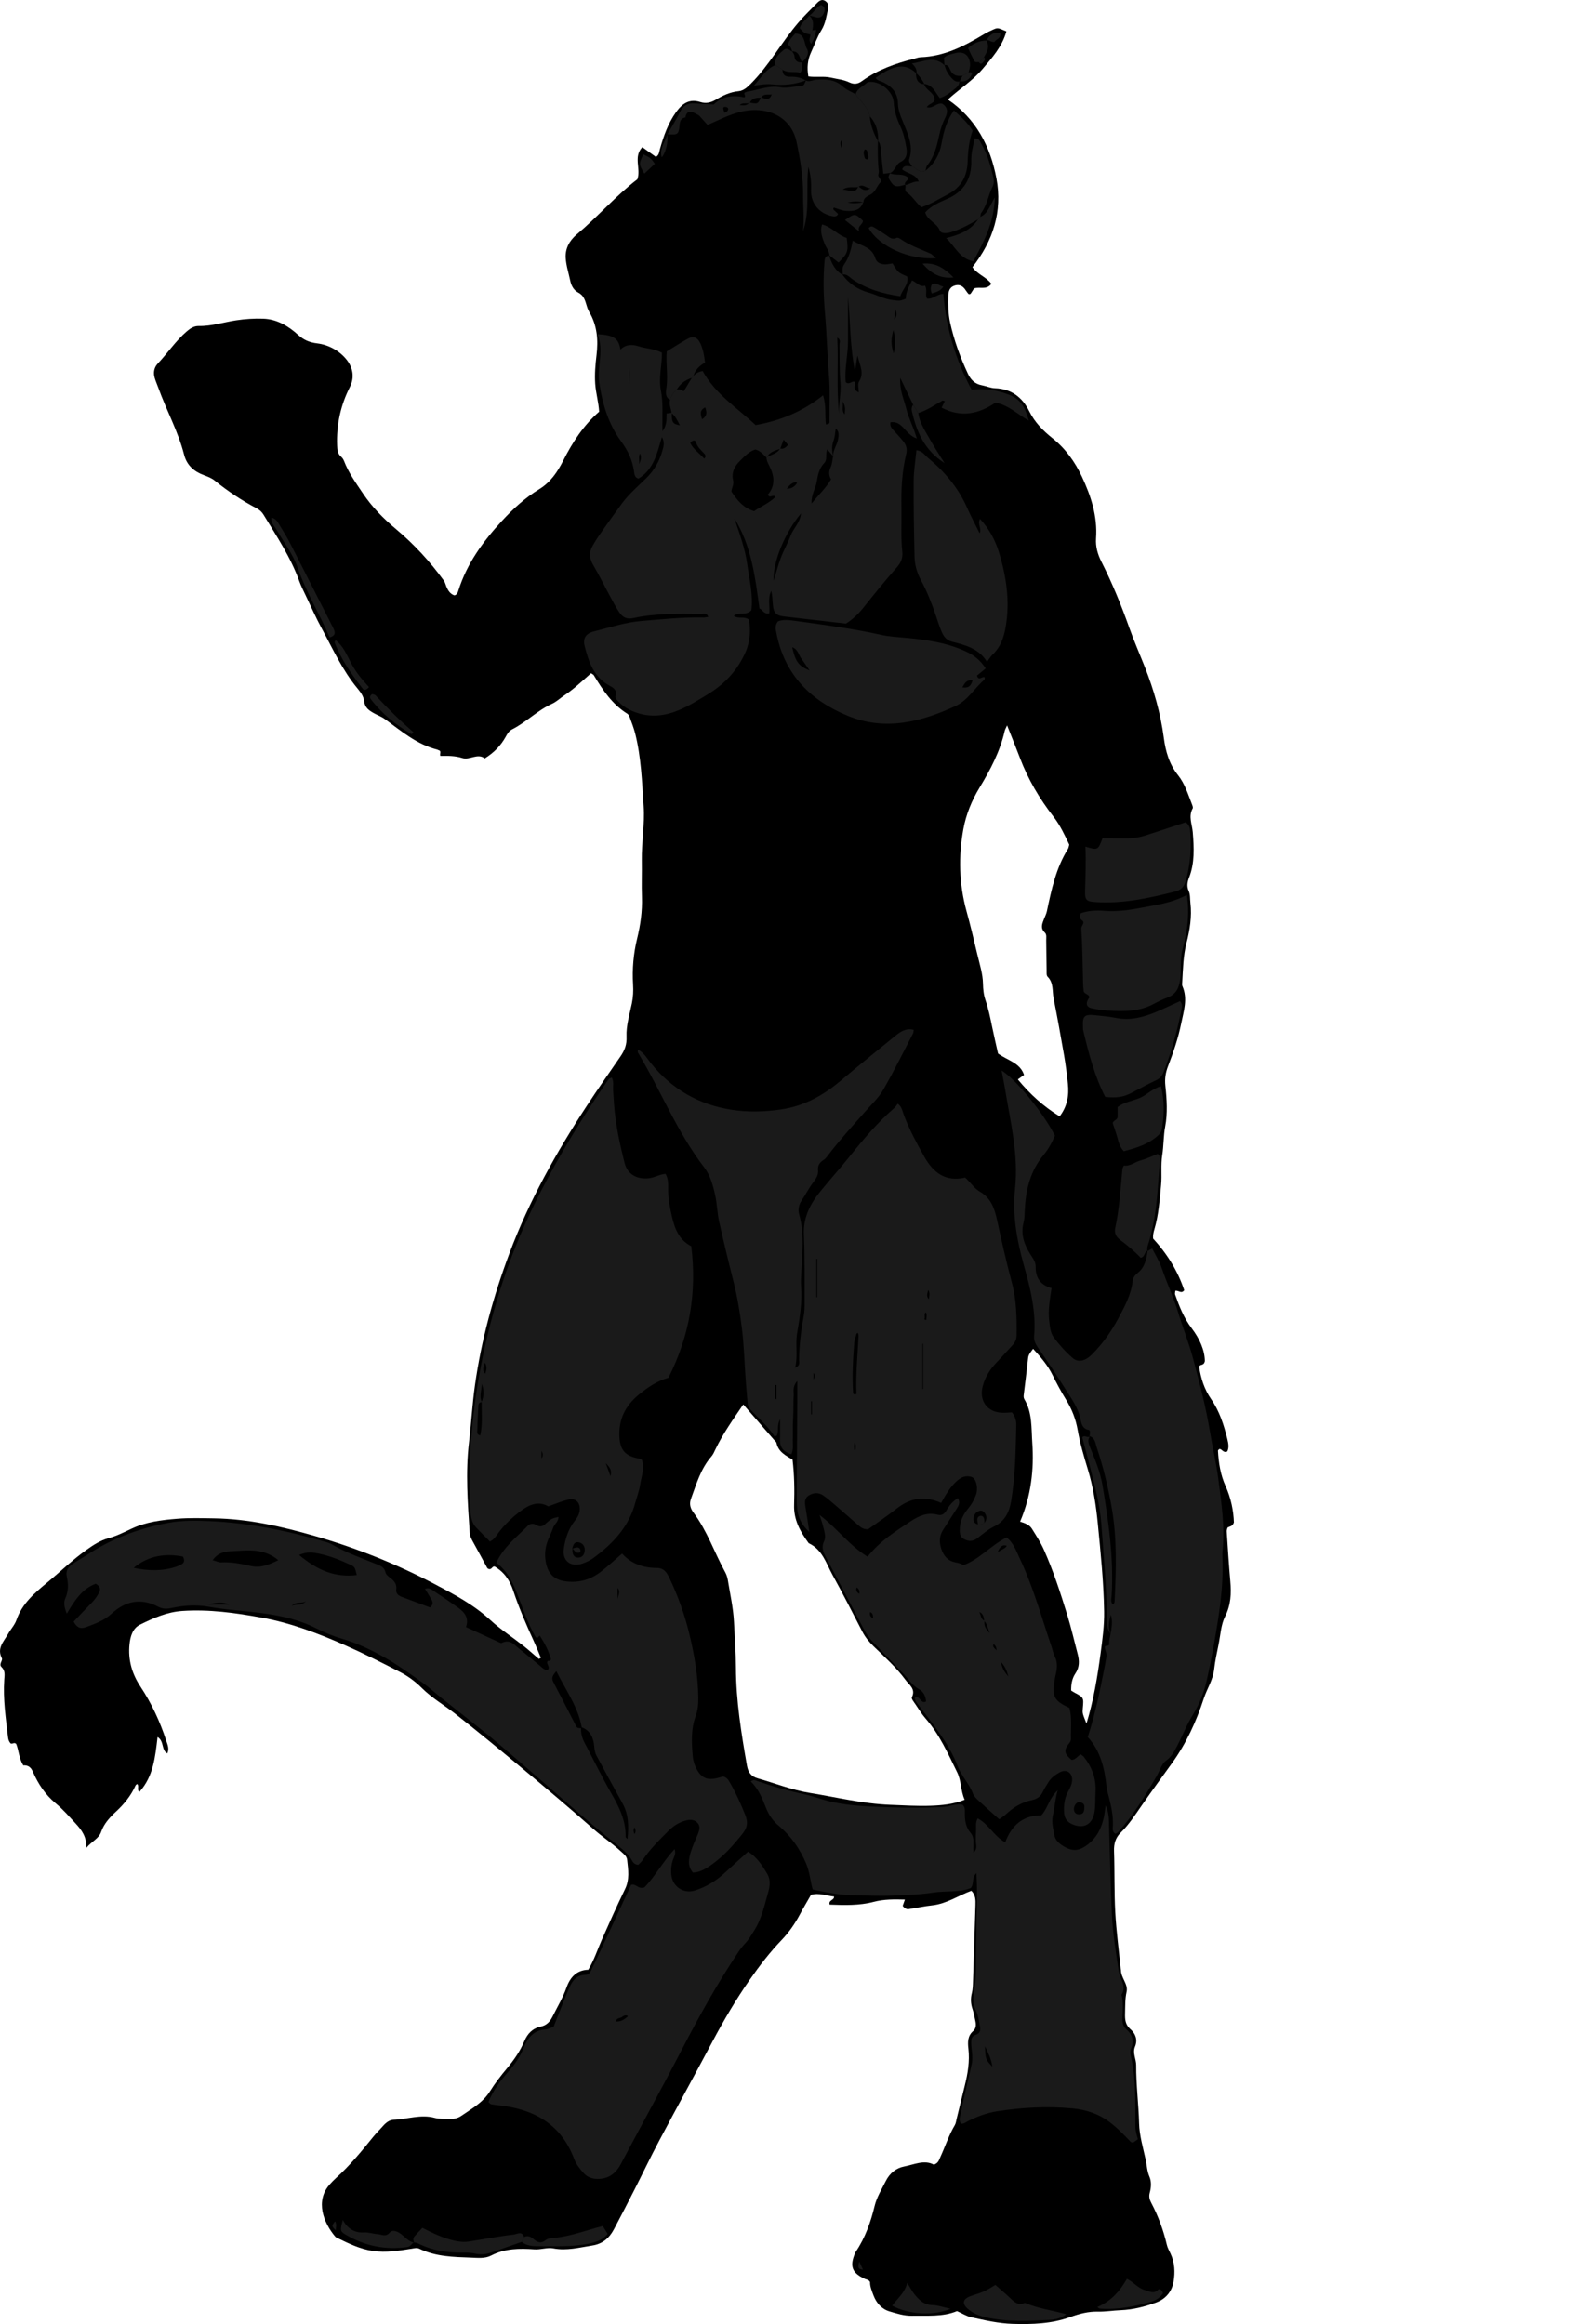 <?xml version="1.0" encoding="utf-8"?>
<!-- Generator: Adobe Illustrator 24.1.1, SVG Export Plug-In . SVG Version: 6.00 Build 0)  -->
<svg version="1.1" id="Layer_1" xmlns="http://www.w3.org/2000/svg" xmlns:xlink="http://www.w3.org/1999/xlink" x="0px" y="0px"
	 width="1159.38" height="1708.03" viewBox="0 0 1159.38 1708.03" style="enable-background:new 0 0 1159.38 1708.03;" xml:space="preserve">
<style type="text/css">
	.st0{fill:#1A1A1A;}
</style>
<g>
	<path d="M397.65,1218.43c-1.76-4.18-3.42-8.4-5.31-12.52c-5.55-12.1-10.84-24.32-15.04-36.95c-2.51-7.56-6.67-13.59-13.58-17.65
		c-1.99-0.51-2.09,2.69-4.64,1.7c0.02,0.02-0.65-0.26-0.93-0.76c-3.52-6.4-6.9-12.87-10.49-19.23c-1.17-2.08-2.15-4.16-2.31-6.52
		c-1.51-22.2-3.19-44.31-0.52-66.65c1.65-13.81,2.38-27.76,4.32-41.58c4.67-33.4,13.56-65.67,25.38-97.19
		c14.45-38.54,34.45-74.17,56.94-108.47c8.01-12.23,16.45-24.18,24.72-36.24c3.02-4.41,4.7-8.58,4.43-14.59
		c-0.36-8.06,2.28-16.3,3.93-24.4c0.94-4.62,1.15-9.13,0.87-13.85c-0.68-11.33,0.28-22.62,2.97-33.66
		c2.46-10.08,3.9-20.19,3.54-30.6c-0.31-8.99,0.06-18-0.09-26.99c-0.22-13.31,2.27-26.52,1.36-39.85
		c-1.21-17.86-1.81-35.8-6.2-53.28c-1.05-4.17-2.66-8.2-4.12-12.25c-0.32-0.88-0.93-1.87-1.7-2.35
		c-11.1-6.93-18.07-17.41-24.62-28.29c-0.31-0.52-1.05-0.78-2.05-1.47c-6.29,5.57-12.48,11.52-19.62,16.28
		c-3.05,2.03-5.78,4.7-9.06,6.18c-10.73,4.84-18.94,13.53-29.36,18.8c-2.22,1.12-3.42,3.12-4.54,5.17
		c-3.6,6.56-8.53,11.83-15.59,16.19c-5.12-4.14-11.04,1.42-16.44-0.29c-5.46-1.73-10.78-1.63-16.14-1.54
		c-0.83-1.53,1.13-3.62-1.38-4.25c-0.32-0.08-0.59-0.33-0.91-0.41c-14.97-3.79-26.45-13.62-38.49-22.42
		c-2.49-1.82-5.27-2.77-7.86-4.21c-3.59-1.99-6.81-4.03-7.33-8.69c-0.42-3.75-2.63-6.83-4.97-9.64
		c-10.96-13.19-17.97-28.74-26.05-43.63c-4.44-8.18-8.21-16.72-12.23-25.13c-1.58-3.3-3.23-6.58-4.47-10.01
		c-6.37-17.64-16.69-33.14-26.37-48.99c-1.25-2.05-2.91-3.52-5.06-4.65c-10.93-5.74-21.16-12.56-30.77-20.33
		c-2.32-1.88-5.12-2.95-7.97-4c-7.16-2.64-12.55-7.2-14.55-15.05c-4.37-17.13-13.02-32.62-18.94-49.16
		c-0.89-2.49-2.01-4.92-2.73-7.46c-1.08-3.78-0.36-7.51,2.28-10.31c7.31-7.74,13.21-16.74,21.35-23.72
		c2.58-2.21,5.28-4.02,8.88-3.95c9.37,0.19,18.3-2.81,27.44-4.17c6.65-0.99,13.22-1.44,19.83-1.21
		c10.16,0.36,18.45,5.34,25.73,11.93c4.11,3.72,8.26,5.53,14.01,6.23c8.61,1.06,16.75,5.61,21.98,12.46
		c4.07,5.34,5.74,12.33,2.01,19.68c-6.8,13.39-9.92,27.78-9.34,42.89c0.12,3.07,0.26,5.94,2.83,8.16c0.97,0.84,1.79,2.04,2.25,3.24
		c3.33,8.7,8.68,16.09,13.85,23.79c6.81,10.15,15.09,18.51,24.28,26.21c13.33,11.17,25.02,23.86,35.23,37.9
		c0.94,1.29,1.28,3.01,1.92,4.52c1.21,2.82,2.78,5.31,5.87,6.37c1.95-0.48,2.48-2.14,2.95-3.65c6.26-19.83,18.17-36.13,32.06-51.16
		c8.16-8.83,17.06-16.98,27.32-23.22c8.4-5.12,13.5-12.81,17.62-20.94c6.85-13.51,14.87-25.93,26.46-36.05
		c-0.41-7-2.46-13.68-2.91-20.63c-0.46-7.05,0.14-13.91,0.97-20.85c1.33-11.05,0.57-21.79-5.29-31.71
		c-1.16-1.96-1.83-4.26-2.48-6.47c-0.97-3.28-2.3-6.09-5.57-7.82c-3.45-1.82-5.18-5.06-5.98-8.8c-1.17-5.52-2.96-10.99-3.33-16.56
		c-0.46-6.97,2.7-12.85,8.09-17.39c15.53-13.09,28.86-28.56,44.61-40.57c2.75-7.86-3.17-16.42,3.63-23.61
		c3.43,2.46,6.6,4.75,9.94,7.15c2.43-1.19,2.41-3.61,3-5.71c2.73-9.63,5.99-19.02,11.93-27.25c4.41-6.12,9.57-9.97,17.8-7.33
		c3.8,1.22,7.61,0.56,11.41-1.75c5.06-3.07,10.48-5.64,16.66-6.24c3.65-0.36,6.29-2.77,9.04-5.52
		c13.5-13.54,22.58-30.46,34.91-44.88c4.35-5.08,9.13-9.68,13.79-14.43c1.69-1.72,3.68-3.09,6.16-1.36
		c1.81,1.27,2.42,3.16,1.96,5.27c-1.18,5.51-1.94,11.23-4.96,16.09c-3.2,5.14-5.07,10.83-7.58,16.25
		c-2.61,5.64-3.1,11.39-1.99,17.74c5.66,0.8,11.16-0.37,16.7,0.91c4.5,1.04,9.21,1.43,13.41,3.45c3.45,1.66,6.29,1.22,9.27-0.94
		c11.51-8.35,24.64-12.99,38.29-16.4c1.61-0.4,3.21-1.09,4.83-1.14c17.29-0.56,32.01-8.12,46.37-16.76c2.27-1.37,4.66-2.57,7.1-3.62
		c3.26-1.4,3.3-1.31,9.61,1.4c-3.1,11.15-10.52,19.44-17.84,27.99c-7.2,8.4-16.55,14.19-25.19,22.09
		c20.73,14.1,31.24,34.42,35.68,57.87c4.6,24.32-2.45,46.09-17.61,65.32c3.61,5.36,10.03,7.03,13.91,12.25
		c-3.46,4.8-8.75,1.91-12.75,3.41c-0.87,1.36-1.74,2.73-2.4,3.76c-0.88,0.73-1.43,0.64-1.96-0.04c-0.61-0.79-1.24-1.57-1.77-2.41
		c-2.01-3.18-4.73-4.68-8.45-3.32c-3.28,1.2-4.22,3.95-4.32,7.18c-0.2,6.67-0.11,13.4,1.32,19.87c2.87,13.02,7.42,25.52,13.09,37.62
		c2.13,4.55,5.18,7.53,10.21,8.48c3.26,0.61,6.44,2.08,9.69,2.18c12.01,0.37,20.15,6.77,25.15,16.84
		c4.14,8.36,10.14,14.33,17.3,20.06c9.34,7.47,16.38,17.21,21.5,28.18c6.7,14.34,11.48,29.1,10.35,45.22
		c-0.43,6.18,1.23,11.87,3.99,17.3c7.99,15.75,14.63,32.05,20.54,48.69c3.44,9.71,7.62,19.16,11.4,28.75
		c6.6,16.75,11.51,33.97,13.88,51.86c1.33,10.02,3.95,19.37,10.5,27.55c5.02,6.26,7.36,14.12,10.29,21.55
		c0.35,0.89,0.81,2.17,0.44,2.84c-3.27,5.89-0.4,11.61,0.07,17.45c0.9,11.25,1.54,22.58-2.74,33.46c-1.25,3.17-1.78,6.41-0.27,9.68
		c1.3,2.82,0.93,5.86,1.28,8.82c1.18,10.09-0.41,19.8-2.91,29.57c-2.39,9.36-2.54,19.07-3.11,28.69c-0.06,0.99-0.22,2.11,0.15,2.96
		c4.05,9.28,0.93,18.34-0.9,27.37c-2.19,10.78-5.74,21.17-9.68,31.43c-1.77,4.62-2.54,9.12-1.97,14.43
		c1.07,9.88,1.71,20.22-0.12,29.87c-1.34,7.07-1.06,14.13-2.19,21.13c-1.16,7.16-0.13,14.64-0.83,21.91
		c-1.04,10.89-1.79,21.88-4.91,32.46c-0.67,2.26-1.18,4.49-0.97,6.86c10.22,11.12,18.1,23.65,22.88,37.99
		c-2.04,2.9-4.23,0.03-6.49,0.37c-0.08,0.92-0.48,1.99-0.19,2.81c3.09,8.77,6.45,17.29,12.25,24.88c5.66,7.41,9.52,15.95,9.6,24
		c-0.77,3.88-3.61,1.86-4.19,4.23c1.24,8.32,3.71,16.38,8.81,23.73c6.12,8.84,9.4,19.01,11.94,29.41c0.8,3.27,1.31,6.37-0.07,9.07
		c-3.09,1.38-3.72-1.93-5.83-1.83c-0.34,0.41-1.04,0.87-1.02,1.28c0.5,8.97,1.84,17.65,5.62,26.03c3.97,8.79,5.85,18.25,6.11,26.72
		c-1.17,3.15-3.22,2.76-4.67,3.76c-0.2,0.84-0.68,1.8-0.62,2.72c0.82,12.25,1.55,24.51,2.64,36.73c0.81,8.98,0.44,17.35-3.84,25.86
		c-3.03,6.03-3.35,13.44-4.72,20.27c-1.25,6.19-2.63,12.38-3.33,18.63c-0.88,7.82-5.29,14.26-7.65,21.5
		c-5.48,16.83-12.88,32.92-23.25,47.29c-7.57,10.49-15.19,20.94-22.58,31.56c-4.75,6.82-9.27,13.81-15.26,19.68
		c-3.76,3.68-5.03,8.15-4.85,13.5c0.51,14.97,0.09,29.99,0.91,44.94c0.76,13.9,2.63,27.75,4.01,41.62c0.03,0.33,0.17,0.65,0.17,0.98
		c0.01,5.7,5.41,10.22,4.14,15.9c-1.2,5.33-0.96,10.58-1.12,15.88c-0.13,4.38,0.12,8.27,4.04,11.67c3.56,3.08,5.4,7.64,3.28,12.7
		c-1.97,4.69,0.88,9.08,0.85,13.72c-0.08,14.28,1.77,28.49,2.16,42.8c0.24,8.85,2.87,17.68,4.8,26.44c0.92,4.19,1,8.51,2.78,12.62
		c1.59,3.67,1.29,7.96,0.24,11.81c-0.8,2.91-0.11,5.16,1.16,7.56c5.16,9.76,8.89,20.04,11.42,30.8c0.52,2.23,1.72,4.32,2.71,6.42
		c3.11,6.6,3.38,13.71,2.22,20.56c-1.21,7.17-5.64,12.69-12.78,15.33c-8.46,3.13-17.17,5.34-26.22,5.67
		c-5.56,0.2-11.02,1.18-16.68,1.05c-6.82-0.16-13.52,1.51-20.25,3.98c-13.54,4.97-27.96,5.45-42.35,5.02
		c-10.37-0.31-20.41-2.63-30.44-4.84c-3.49-0.77-6.7-2.86-10.5-4.55c-10.41,4.37-21.82,3.22-33.11,3.44
		c-5.8,0.11-11.23-1.63-16.58-3.24c-5.67-1.71-9.54-6.07-11.66-11.62c-1.29-3.38-2.69-6.8-2.56-9.87c-1.07-2.04-2.6-1.83-3.76-2.36
		c-9.55-4.35-11.43-9.31-7.22-19.08c0.13-0.3,0.29-0.6,0.47-0.88c6.94-10.3,10.97-21.74,13.88-33.76c1.56-6.44,5.2-12.19,8.16-18.16
		c2.94-5.94,7.74-9.65,13.6-10.76c7.3-1.38,14.68-5.15,21.72-1.34c3.33-0.98,3.85-3.47,4.78-5.5c3.6-7.85,6.25-16.12,10.7-23.6
		c0.81-1.37,0.95-3.15,1.35-4.75c1.99-8.07,3.94-16.14,5.94-24.2c2.23-8.93,3.73-17.88,2.67-27.18c-0.52-4.59-0.68-9.32,3.48-12.92
		c2.2-1.9,2.25-4.71,1.65-7.44c-0.65-2.92-1.13-5.9-2.09-8.72c-1.34-3.92-1.54-7.69-0.5-11.74c0.73-2.86,0.76-5.92,0.86-8.91
		c0.64-18.6,1.23-37.21,1.8-55.81c0.11-3.64,0.18-7.32-3.02-10.52c-9.48,3.49-18.15,9.55-28.65,10.71
		c-5.92,0.65-11.78,1.91-17.67,2.83c-0.61,0.1-1.34-0.13-1.92-0.41c-0.58-0.27-1.07-0.76-1.57-1.2c-0.24-0.21-0.39-0.51-0.65-0.88
		c0.5-1.42,1.02-2.92,1.6-4.57c-7.81-0.18-15.34-0.33-22.92,1.67c-10.66,2.82-21.63,2.43-32.4,2.03c-0.95-3.54,3.4-3.08,3.22-5.93
		c-5.43-0.53-10.74-2.91-16.92-1.29c-2.69,4.72-5.58,9.54-8.22,14.5c-3.62,6.81-8.03,13.15-13.31,18.64
		c-8.82,9.16-16.48,19.17-23.7,29.56c-9.89,14.22-18.68,29.11-26.82,44.42c-13.11,24.66-26.56,49.13-39.67,73.8
		c-6.24,11.75-11.96,23.77-17.99,35.63c-4.98,9.78-10,19.54-15.15,29.22c-3.43,6.44-8.21,10.81-16.02,12.01
		c-9.49,1.46-18.7,4-28.56,2.11c-4.39-0.84-9.24,1.01-13.82,0.71c-10.98-0.73-21.69-0.78-31.85,4.52
		c-4.55,2.37-9.79,1.73-14.76,1.55c-12.94-0.47-25.96-0.7-37.98-6.49c-2.02-0.97-3.73-0.36-5.72-0.06
		c-9.46,1.44-18.73,3.11-28.62,1.63c-9.56-1.43-17.65-5.44-25.97-9.49c-0.59-0.29-1.25-0.59-1.66-1.08
		c-8.27-9.77-15.21-26.12-3.76-38.6c1.35-1.47,2.73-2.93,4.21-4.27c10.17-9.16,18.85-19.66,27.39-30.29
		c2.29-2.84,4.94-5.39,7.34-8.14c2.05-2.35,4.77-4.42,7.56-4.51c10.19-0.36,20.26-4.25,30.55-1.38c3.3,0.92,6.61,0.53,9.92,0.76
		c3.44,0.24,6.77-0.36,9.54-2.28c7.59-5.26,15.8-9.71,20.98-17.98c3.7-5.91,8.01-11.48,12.48-16.83
		c5.17-6.18,9.75-12.68,12.86-20.09c2.36-5.61,6.03-9.4,12.04-10.71c4.21-0.91,6.72-3.44,8.67-7.34
		c3.56-7.13,7.67-13.94,10.36-21.53c2.61-7.34,7.4-12.67,15.94-12.91c4.34-7.16,6.73-14.81,9.96-22.07
		c5.54-12.45,11.07-24.92,17.05-37.16c3.48-7.12,2.35-14.24,1.56-21.48c-0.32-2.95-2.67-4.47-4.6-6.27
		c-6.33-5.92-13.61-10.64-20.12-16.38c-17.2-15.17-34.75-29.95-52.37-44.64c-16.31-13.6-32.71-27.1-49.42-40.21
		c-8.07-6.34-17.08-11.54-24.39-18.82c-4.8-4.77-10.16-8.73-16.05-11.76c-13.3-6.86-26.67-13.62-40.35-19.67
		c-19.78-8.76-40.01-16.46-61.42-20.34c-19.29-3.49-38.68-6.22-58.41-4.88c-11.22,0.76-21.3,5.25-31.07,10.11
		c-5.23,2.6-7.06,8.4-7.66,14.38c-1.14,11.43,1.74,21.56,8.08,31.13c8.12,12.25,14.29,25.53,18.85,39.52
		c1.01,3.09,2.5,6.17,0.84,9.56c-4.56-2.56-2.13-9.03-7.14-12.05c-1.72,14.61-3.05,29.03-13.39,40.38
		c-2.03-1.77,0.04-4.21-1.55-5.84c-0.42,0.34-1.04,0.6-1.23,1.04c-3.32,7.43-8.3,13.59-14.22,19.08
		c-4.65,4.32-8.95,8.84-11.12,15.11c-1.7,4.92-6.79,6.83-10.84,11.66c0.24-8.23-3.52-13.15-7.85-17.83
		c-4.73-5.12-9.25-10.37-14.69-14.86c-7.55-6.22-12.96-14.33-16.8-23.27c-1.54-3.58-3.73-4.84-7.03-4.64
		c-3.23-5.14-3.28-11.03-5.21-15.77c-1.63-1.52-2.72,0.37-4.09-0.36c-1-1.08-1.67-2.5-1.88-4.25c-1.66-14.15-3.79-28.27-2.82-42.6
		c0.22-3.25,0.89-6.56-2.02-9.3c-2.23-2.1,1.12-4.78,0.27-6.43c-3.88-7.53,1.51-12.41,4.58-17.93c1.94-3.48,4.89-6.55,6.16-10.23
		c4.21-12.18,13.48-19.93,22.86-27.72c9.47-7.85,18.3-16.46,28.36-23.61c5.15-3.66,10.26-7.1,16.59-8.81
		c5.73-1.55,11.18-4.27,16.58-6.84c10.73-5.1,22.29-6.5,33.85-7.42c8.93-0.71,17.95-0.41,26.93-0.29
		c25.48,0.36,50.06,6.04,74.38,13.04c30.45,8.77,59.82,20.49,87.8,35.24c14.31,7.54,28.77,15.15,40.95,26.39
		c7.55,6.97,16.29,12.63,24.4,19c3.9,3.07,7.58,6.43,11.36,9.65C396.65,1218.94,397.15,1218.68,397.65,1218.43z M546.45,1032.19
		c-7.4,10.84-14.88,21.32-20.48,32.98c-0.86,1.8-1.65,3.74-2.93,5.2c-7.86,8.99-11.03,20.21-15.01,31.04
		c-1.36,3.7-0.68,6.95,1.8,10.24c10.07,13.41,15.4,29.38,23.37,43.94c0.94,1.72,1.57,3.72,1.89,5.66
		c1.65,10.15,3.96,20.27,4.5,30.49c0.59,11.27,1.42,22.57,1.45,33.84c0.07,24.4,3.95,48.28,8.14,72.19
		c0.88,5.01,3.32,7.92,7.82,9.19c12.79,3.61,25.19,8.61,38.39,10.74c19.65,3.18,38.98,7.98,59.1,8.74
		c9.95,0.38,19.94,1.03,29.86,0.67c8.16-0.3,16.5-1.06,24.84-4.4c-2.98-6.62-2.4-13.84-5.5-20.15
		c-6.75-13.71-12.92-27.75-23.14-39.46c-2.83-3.24-5.13-6.96-7.54-10.55c-1.11-1.64-3.15-4.12-2.63-5.15
		c3.05-6.1-2.02-9.15-4.63-12.7c-6.72-9.14-15.19-16.77-23.33-24.6c-3.45-3.32-6.25-6.73-8.42-10.9
		c-7.21-13.88-14.26-27.84-21.84-41.52c-4.73-8.53-7.46-18.72-17.43-23.43c-0.28-0.13-0.47-0.47-0.66-0.74
		c-5.97-8.19-10.6-16.78-10.26-27.44c0.35-10.97,0.21-21.96-1.15-33.32c-4.83-2.93-10.41-5.59-11.78-12.24
		c-0.18-0.86-1.15-1.56-1.8-2.31C561.69,1049.73,554.33,1041.26,546.45,1032.19z M786.09,620.77c-3.36-7-6.61-14.14-11.59-20.55
		c-10.23-13.18-18.71-27.45-24.65-43.14c-2.93-7.74-6.07-15.41-9.45-23.97c-0.82,1.86-1.5,2.92-1.77,4.07
		c-3.44,15.13-10.53,28.56-18.51,41.71c-5.7,9.39-9.9,19.64-11.88,30.47c-3.68,20.17-3.18,40.26,2.29,60.16
		c2.9,10.56,5.45,21.23,7.97,31.89c1.68,7.09,4.03,14.25,4.16,21.41c0.08,4.4,0.54,8.44,1.9,12.43c2.16,6.31,3.47,12.81,4.81,19.31
		c1.4,6.8,2.99,13.55,4.36,19.69c7.05,5.21,16.18,6.72,19.13,15.78c-1.7,1.23-2.98,2.15-4.57,3.29
		c8.87,10.78,18.94,19.92,30.74,27.13c5.71-7.45,6.94-15.48,6.06-23.93c-0.72-6.92-1.58-13.84-2.76-20.69
		c-2.42-14.06-4.97-28.11-7.75-42.1c-1.07-5.36,0.15-11.37-4.41-15.92c-0.93-0.92-0.69-3.16-0.72-4.8
		c-0.15-7.3-0.19-14.61-0.3-21.91c-0.03-1.97,0.52-4.27-1.04-5.73c-3.5-3.3-1.84-6.64-0.54-10.06c0.7-1.86,1.67-3.66,2.07-5.58
		c3.37-15.89,6.68-31.79,15.5-45.84C785.64,623.07,785.73,621.99,786.09,620.77z M787.49,1242.45c0.9,0.55,1.68,1.08,2.5,1.52
		c6.77,3.63,6.77,3.63,6.08,11.42c-0.33,3.75-0.33,3.75,2.7,11.33c5.13-16.88,8.06-34.21,10.37-51.64
		c1.35-10.18,2.75-20.41,2.59-30.73c-0.33-21.59-2.54-43.05-4.63-64.51c-1.32-13.54-3.37-26.96-7.37-40.05
		c-2.91-9.52-5.73-19.14-7.46-28.91c-1.42-8.06-4.27-15.24-8.48-22.09c-3.66-5.94-6.96-12.07-10.05-18.35
		c-3.43-6.98-8.53-12.98-14.21-19.13c-1.89,2.5-3.39,4.18-3.67,6.64c-1.02,8.91-2.02,17.82-3.17,26.71
		c-0.18,1.37-0.3,2.54,0.42,3.76c5.92,9.91,5.05,21.22,5.8,31.97c1.37,19.66-0.9,39.05-8.95,57.92c3.62,1.11,6.87,2.32,8.68,5.23
		c3.14,5.05,6.44,10.09,8.85,15.51c6.89,15.48,12.13,31.6,17.12,47.78c2.93,9.51,5.16,19.23,7.69,28.87
		c1.31,4.98,1.39,9.67-1.75,14.29C788.14,1233.58,787.39,1237.9,787.49,1242.45z"/>
	<path class="st0" d="M691.91,1104.53c-12.52-5.52-22.92-3.48-32.66,4.16c-6.8,5.33-13.99,10.16-20.97,15.18
		c-2.96,0.31-5.17-1.06-7.23-2.87c-5.5-4.83-10.99-9.67-16.54-14.43c-3.02-2.6-6.02-5.27-9.3-7.52c-3.27-2.24-6.88-2.18-10.37-0.11
		c-3.59,2.13-3.24,5.34-2.65,8.78c0.95,5.53,1.72,11.09,2.8,18.21c-5.15-4.7-7.59-9.36-8.58-14.74c-0.6-3.25-0.69-6.63-0.67-9.94
		c0.09-24.65,0.27-49.3,0.42-73.96c0.02-3.6,0-7.19,0-12.31c-3.91,4.28-2.42,7.83-2.67,11.02c-0.29,3.65-0.12,7.33-0.21,10.99
		c-0.09,3.33-0.31,6.65-0.38,9.98c-0.07,3.67,0.09,7.34-0.05,11c-0.13,3.53,0.65,7.22-1.04,10.85c-5.44-1.63-8.35-4.61-8.32-10.02
		c0.03-4.65,0.01-9.29,0.01-15.78c-2.75,5.02-0.49,9.04-2.56,12.23c-0.6,0.09-1.61,0.42-1.74,0.22
		c-4.71-7.61-11.75-13.13-17.63-19.68c-1.23-1.37-1.77-2.64-1.91-4.31c-0.47-5.62-1-11.24-1.41-16.86
		c-0.93-12.93-1.25-25.94-2.87-38.79c-1.45-11.51-3.34-23-6.21-34.31c-3.68-14.51-7.19-29.06-10.47-43.67
		c-1.45-6.43-1.5-13.09-2.93-19.6c-1.61-7.27-3.71-14.66-8.03-20.26c-20.04-25.97-31.92-56.56-48.7-84.35
		c-0.26-0.42-0.08-1.11-0.14-2.32c4.62,2.39,6.85,6.59,9.62,10.05c15.28,19.06,35.11,30.39,59.02,34.18
		c12.17,1.93,24.6,1.6,36.86-0.22c16.6-2.47,30.7-10.16,43.42-20.88c13.23-11.15,26.67-22.05,40.11-32.96
		c3.88-3.16,7.98-6.17,13.78-4.63c-0.15,0.91-0.09,1.91-0.49,2.68c-7.21,13.87-14.1,27.93-21.92,41.44
		c-3.43,5.93-8.71,10.81-13.3,16.03c-9,10.25-18.24,20.3-26.55,31.14c-1.21,1.57-2.39,3.37-4.02,4.37c-2.9,1.78-4.31,4.09-4.02,7.4
		c0.32,3.57-1.31,6.12-3.44,8.88c-3.23,4.2-5.62,9.04-8.59,13.45c-2.23,3.3-2.85,6.88-1.81,10.48c3.94,13.78,2.21,27.71,1.58,41.63
		c-0.16,3.66-0.49,7.35-0.21,10.98c0.9,11.72-0.99,23.19-2.93,34.64c-1.4,8.22,0.7,16.38-1.45,25.29c3.98-1.76,2.89-3.98,2.91-5.65
		c0.09-10.97,1.43-21.78,3.43-32.55c0.6-3.24,0.63-6.61,0.62-9.92c-0.07-16.66,0.21-33.33-0.51-49.96
		c-0.54-12.63,4.76-22.56,12.24-31.78c7.11-8.76,14.71-17.13,21.75-25.94c9.97-12.47,20.26-24.6,32.37-35.09
		c0.97-0.84,1.65-2.02,2.62-3.24c3.09,2.21,3.45,5.61,4.55,8.49c4.04,10.57,9.31,20.47,14.87,30.32
		c6.8,12.06,15.71,18.76,30.14,15.5c3.87,3.4,6.52,7.86,10.9,10.39c8.18,4.72,10.79,12.55,12.65,21.17
		c3.29,15.27,6.75,30.53,10.79,45.62c3.42,12.75,3.63,25.64,3.49,38.63c-0.03,2.82-0.94,5.16-2.86,7.21
		c-3.87,4.13-7.57,8.41-11.51,12.47c-4.95,5.11-8.69,10.79-10.53,17.79c-2.84,10.81,3.3,19.29,14.58,19.59
		c2.28,0.06,4.58-0.19,6.88-0.3c2.34,2.86,3.29,6.04,3.21,9.38c-0.45,18.61-0.7,37.22-3.76,55.67c-1.39,8.4-4.62,14.98-12.76,18.93
		c-4.43,2.15-8.27,5.57-12.25,8.58c-3.01,2.27-5.99,2.38-9.29,0.76c-3.78-1.87-3.65-5.26-3.43-8.59c0.33-5.14,2.47-9.65,5.7-13.57
		c2.14-2.6,3.96-5.35,5.26-8.44c0.51-1.22,1.09-2.45,1.35-3.73c1.01-4.91-0.69-10.58-3.74-11.56c-4.17-1.33-7.61,0.14-10.89,3.09
		C698.53,1092.86,695.41,1098.29,691.91,1104.53z M723.73,1119.25c1.77-2.3,1.98-4.76,0.33-7.14c-0.93-1.35-2.32-2.33-4.15-1.67
		c-2.29,0.84-3.68,2.38-4.11,4.92c-0.47,2.76,0.56,4.31,3.17,5C720.73,1120.71,722.31,1120.29,723.73,1119.25z M631.2,981.6
		c-0.3-2.16-0.73-2.3-1.39-1.51c-0.2,0.24-0.26,0.61-0.34,0.92c-0.5,1.91-1.29,3.8-1.44,5.74c-0.97,12.19-1.66,24.41-0.85,36.64
		c0.05,0.73,0.18,1.94,2.44,1.09C629.04,1009.99,630.52,995.25,631.2,981.6z M678.22,1020.8c0.16,0,0.32-0.01,0.49-0.01
		c0-11.07,0-22.15,0-33.22c-0.16,0-0.32,0.01-0.49,0.01C678.22,998.66,678.22,1009.73,678.22,1020.8z M600.17,953.42
		c0.19,0,0.39-0.01,0.58-0.01c0-9.41,0-18.82,0-28.23c-0.19,0-0.39,0.01-0.58,0.01C600.17,934.59,600.17,944.01,600.17,953.42z
		 M570.88,1017.93c-0.32-0.01-0.64-0.02-0.96-0.03c0,3.17-0.06,6.35,0.03,9.52c0.03,1.09,0.58,1.16,0.92,0.54
		C570.88,1024.41,570.88,1021.17,570.88,1017.93z M596.96,1029.84c-0.21,0-0.43,0.01-0.64,0.01c0,3.23,0,6.45,0,9.68
		c0.21-0.01,0.43-0.02,0.64-0.03C596.96,1036.29,596.96,1033.06,596.96,1029.84z M628.16,1065.6c0.27-0.1,0.55-0.21,0.82-0.31
		c0.05-0.99,0.2-2,0.11-2.98c-0.08-0.83-0.44-1.63-0.67-2.45c-0.19,0.94-0.49,1.87-0.53,2.82
		C627.86,1063.65,628.07,1064.63,628.16,1065.6z M598.1,1013.96c0.52-1.38,1.79-3.08,0-4.91
		C598.1,1010.93,598.1,1012.45,598.1,1013.96z M680.6,964.45c-1.12,1.04-0.79,2.39-0.69,3.57c0.05,0.64-1.02,2.3,1.1,1.95
		C680.97,968.1,681.7,966.22,680.6,964.45z M682.38,948.08c-0.48,2.47-1.66,4.6,0.5,6.72C683.11,952.49,683.95,950.39,682.38,948.08
		z"/>
	<path class="st0" d="M619.3,201.76c4.8,6.8,11.47,11.09,19.3,13.27c6.07,1.69,11.6,4.9,18.05,5.56c4.45,0.45,4.4,0.93,9.3-1.08
		c-0.08-4.6,2.12-8.68,4.53-13.45c3.37,1.49,5.94,5.17,9.56,3.86c2.09,3.68-0.3,6.86,1.58,9.56c4.27,0.54,7.17-3.34,11.92-3.5
		c1.92,24.99,8.96,48.5,20.8,70.47c9.64-1.26,18.04,0.21,26.22,3.15c8.82,3.16,12.83,8.08,15.69,19.5
		c-8.15-4.64-14.56-11.25-24.39-13.23c-11.95,8.26-25.2,11.32-39.63,3.71c0.94-1.88,1.65-3.33,2.38-4.79
		c-0.66-0.12-1.46-0.54-1.89-0.3c-5.75,3.26-11.19,7.1-17.61,9.07c-1.28-2.07-2.55-4.13-3.83-6.2c-2.85-5.92-5.71-11.84-9.46-19.62
		c-0.5,9.46,2.86,15.99,4.52,22.87c1.67,6.9,5.26,13.23,7.66,21.67c-8.68-2.96-10.35-13.3-19.33-11.92
		c-0.71,2.95,1.15,4.73,2.89,6.61c2.25,2.44,4.52,4.88,6.58,7.47c2.14,2.7,2.98,5.59,2.08,9.27c-3.18,13.01-3.76,26.31-3.49,39.65
		c0.21,10.65-0.55,21.32,0.62,31.96c0.5,4.54-0.82,8.07-4.02,11.67c-8.62,9.69-16.77,19.81-24.86,29.96
		c-3.59,4.5-7.69,8.23-12.52,11.37c-15.2-1.75-30.36-3.47-45.51-5.24c-5.66-0.66-7.63-2.57-8.18-8.09
		c-0.35-3.56-0.39-7.16-1.22-10.75c-2.81,5.35-0.86,11.15-1.49,16.6c-4.1,0.77-5.04-3.06-7.21-3.63
		c-3.21-23.39-5.88-46.12-18.41-66.14c3.85,11.11,7.85,22.12,9.48,33.9c1.58,11.43,4.41,22.72,2.97,33.54
		c-4.07,4.36-9.3,0.92-12.85,4.1c3.26,2.55,7.46-0.03,11.16,2.81c1.12,7.79,0.96,15.71-2.52,23.69
		c-5.95,13.66-15.48,23.73-28.14,31.38c-7.7,4.65-15.27,9.46-23.76,12.54c-11.49,4.17-22.81,4.02-33.85-1.62
		c-2.99-1.53-5.69-3.46-7.94-5.97c-1.06-1.18-2.49-2.16-1.89-4.18c1.29-4.33-2.09-6.01-4.87-7.55
		c-11.27-6.27-14.92-17.37-17.83-28.62c-1.58-6.1,0.81-9.57,7.07-11.12c11.59-2.88,22.98-6.69,35.01-7.64
		c14.92-1.18,29.8-2.83,44.8-2.51c1.28,0.03,2.56-0.26,3.92-0.41c-1.05-3.24-3.56-2.18-5.4-2.2c-16.63-0.15-33.32-0.53-49.67,3.04
		c-4.88,1.06-7.82-0.6-10.2-4.05c-2.44-3.55-4.45-7.41-6.51-11.21c-4.29-7.9-8.25-15.98-12.8-23.72c-2.85-4.84-3.13-9.38-0.44-14.13
		c1.63-2.89,3.4-5.71,5.31-8.42c5.36-7.62,10.75-15.23,16.28-22.72c5.17-7,11.82-12.64,17.98-18.7c5.88-5.79,9.71-12.62,11.86-20.46
		c0.77-2.81,1.72-5.76-0.47-9.63c-3.57,11.95-5.96,23.83-17.29,30.58c-2.77-0.86-2.93-3.29-3.24-5.5
		c-1.14-8.09-4.47-15.13-9.31-21.7c-9.5-12.9-13.98-27.85-16.22-43.47c-1.69-11.79,3.64-23.56-1.3-35.55
		c12.27,0.69,15.53,3.14,16.88,11.4c2.89-3.1,6.51-3.81,10.51-3.18c0.98,0.15,1.96,0.42,2.9,0.73c5.32,1.73,11.11,1.65,17.09,4.65
		c0.16,9-2.63,18.47-0.75,27.89c1.82,9.13,0.87,18.43,1.17,29.93c3.63-5.39,2.8-9.28,3.01-13.09c1.38-0.19,2.61-0.36,3.84-0.53
		c-0.14,7.04,0.53,8.17,5.93,9.23c-1.79-3.42-3.25-6.69-6.16-9.04c-0.23-3.23-2.07-6.28-1.04-9.64c0.66-3.02,2.37-5.36,4.71-7.3
		c2-1.17,3.61,0.09,5.36,0.88c1.98-3.28,3.95-6.54,5.91-9.8c0.36-0.4,0.72-0.8,1.08-1.18c1.71-2.24,4.04-3.36,6.9-3.83
		c9.32,16.97,25.51,27.16,38.89,39.72c18.25-3.25,34.59-9.93,49.65-21.91c2.4,8.16,1.22,15.02,2.04,21.42
		c3.27-0.19,2.66-1.69,2.65-2.93c-0.09-10.96,0.48-21.97-0.41-32.86c-1.25-15.21-1.55-30.47-2.9-45.68
		c-1.14-12.86-1.46-25.89-0.31-38.86c0.22-2.43,1.1-3.71,3.58-3.69l-0.26-0.29c1.76,5.93,4.37,11.27,10.04,14.49L619.3,201.76z
		 M573.49,329.62c2.64,0.68,4.27-0.86,5.88-2.65c-1.03-1.21-2.03-2.39-3.26-3.84c-0.91,2.46-1.69,4.57-2.47,6.67
		c-3.81,1.45-8.09,2.19-9.88,6.64c-2.64-2.41-4.91-5.36-8.5-6.08c-4.9,1.57-7.99,5.18-11.26,8.36c-3.92,3.82-6.41,8.6-5.01,14.29
		c0.78,3.15-1.19,5.66-1.23,8.29c4.19,6.39,8.73,11.97,16.65,14.4c4.98-3.55,11.09-5.91,15.69-10.52c-1.86-2.3-4.11,1.6-5.61-1.64
		c5.9-6.86,4.74-14.31,0.78-21.8c-0.94-1.78-1.77-3.55-1.74-5.61C566.86,333.99,571.34,333.59,573.49,329.62z M612.5,335.25
		c-1.27-1.45-2.53-2.91-4.35-4.99c-1.56,3.79,0.35,7.44-2.24,10.1c-3.63,3.73-4.71,8.85-5.44,13.59c-0.78,5.08-4.19,9.45-3.8,16.11
		c5.2-6.52,10.56-11.39,14.3-17.78c-1.79-2.9-1.71-5.93-0.38-8.68c1.32-2.73,1.27-5.63,1.91-8.44c-0.19-4.43,2.85-7.9,3.58-12.11
		c0.52-2.99,1.04-5.6-1.63-8.2c-0.55,3.24-0.62,6.22-1.61,8.86C611.37,327.62,611.6,331.38,612.5,335.25z M623.44,218.36
		c0,10.63-0.03,21.27,0.01,31.9c0.03,10.42-2.69,20.74-1.7,30.64c2.97,2.35,4.69-1.68,6.97-0.08c-0.84,5.51-0.84,5.51,2.62,7.6
		c0-2.82-1.01-6.11,0.18-7.99c4.05-6.36,0.61-11.73-1.15-19.15c-0.68,4.34-1.1,7.01-1.81,11.56
		C624.67,253.45,625.23,235.82,623.44,218.36z M568.84,426.78c1.73-5.67,3.17-11.44,5.26-16.97c2.11-5.57,5.17-10.78,7.23-16.36
		c1.92-5.2,6.8-9.06,7.55-16.11C577.08,391.31,567.87,413.62,568.84,426.78z M616.91,303.88c-0.48-7.61,1.6-15.14,0.95-22.63
		c-0.81-9.3-0.52-18.57-0.69-27.86c-0.03-1.63,1.31-3.73-1.64-5.28C616.54,266.97,614.76,285.43,616.91,303.88z M517.68,337.02
		c1.7-1.41,0.86-2.77,0.1-3.62c-2.36-2.67-5.22-4.79-6.19-8.65c-0.35-1.4-2.73-1.39-4.12,0.78
		C509.72,330.32,514.32,333.12,517.68,337.02z M462.38,270.31c0,4.98,0,9.95,0,14.93C462.27,280.37,463.56,275.53,462.38,270.31z
		 M518.44,299.4c-4.28,2.13-3.44,5.15-2.27,8.71C520.09,305.65,519.68,302.72,518.44,299.4z M656.77,242.54
		c-1.71,6.5-1.92,10.89,0.27,17.27C658.35,253.39,658.61,249,656.77,242.54z M578.41,359.22c3.85-0.04,5.87-1.79,7.55-4.18
		c0.04-0.05-0.4-0.45-0.69-0.76C582.5,354.57,580.61,356.26,578.41,359.22z M469.97,341.06c1.47-3.84,1.57-5.66,0.54-7.68
		C469.43,335.21,470.02,337.1,469.97,341.06z M620.99,304.59c0.13-3.24,1.1-5.52-1.68-9.81
		C620.44,299.03,618.28,301.27,620.99,304.59z M657.44,234.9c1.53-1.85,2.51-4.12,0.62-7.64
		C657.78,230.65,657.61,232.78,657.44,234.9z"/>
	<path class="st0" d="M54.14,1191.76c4.36-4.54,8.66-9.1,13.04-13.57c2.36-2.41,4.36-5.05,5.81-8.08c1.22-2.55,0.3-4.48-2.59-6.15
		c-9.91,3.68-15.48,12.16-21.28,22c-1.74-4.42-2.61-7.96-1.1-11.27c2.36-5.19,2.3-10.56,1.14-15.66c-1.02-4.52,0.76-7.14,3.81-9.35
		c3.49-2.53,7.36-4.53,10.97-6.91c18.31-12.1,38.39-19.62,59.92-23.59c9.93-1.83,19.91-1.71,29.87-1.27
		c28.37,1.24,56.05,6.66,83.25,14.63c2.23,0.65,4.63,1.11,6.6,2.26c10.68,6.28,22.34,10.31,33.73,14.96
		c2.87,1.17,5.37,2.24,6.07,5.81c0.28,1.41,1.81,2.78,3.09,3.73c3.12,2.29,5.46,4.66,4.83,9.07c-0.36,2.55,1.54,4.29,3.91,5.18
		c7.09,2.68,14.2,5.31,21.02,7.85c2.32-2.11,2.06-3.99,0.98-5.85c-1.48-2.54-3.06-5.02-4.75-7.78c3.09-1.28,4.86,0.5,6.66,1.7
		c6.09,4.06,12.21,8.08,18.12,12.39c4.47,3.26,7.66,7.36,5.36,13.94c8.23,3.79,16.3,7.5,24.38,11.2c0.59,0.27,1.45,0.71,1.88,0.48
		c6.21-3.27,9.54,1.68,13.44,4.73c4.97,3.9,9.77,8.03,14.66,12.03c1.72,1.41,3.22,3.34,5.79,2.98c2.09-2.33-1.61-4.28-0.13-6.49
		c0.77-0.18,1.9,0.22,2.43-1.29c-1.62-6.12-4.64-11.8-8.28-17.45c-0.86,0.95-1.28,1.41-1.71,1.89c-0.47-0.29-1.14-0.46-1.39-0.88
		c-5.49-9.57-8.94-20.05-12.92-30.24c-3.56-9.1-7.27-17.77-15.83-24.29c5.58-12.19,15.98-19.61,23.89-27.9
		c2.68-1.22,4.21-0.52,5.64,0.34c2.37,1.41,4.53,0.97,6.39-0.77c1.96-1.83,3.89-3.65,6.5-4.5c0.87-0.28,1.79-0.43,3.27-0.77
		c-0.06,3.62-3.09,5.3-3.96,7.99c-0.92,2.84-2.31,5.52-3.47,8.27c-1.99,4.7-2.81,9.71-2.24,14.67c1.1,9.61,5.41,15.32,15.48,16.46
		c9.56,1.09,17.85-1.42,25.24-7.08c5.27-4.03,10.11-8.61,15.69-13.41c6.74,7.54,15.65,10.55,25.58,10.56c5.47,0,7.49,3.77,9.35,7.68
		c6.31,13.25,11.21,27,14.64,41.3c3.65,15.24,6.26,30.58,6.46,46.3c0.06,4.72-0.32,9.28-1.96,13.73
		c-3.55,9.66-2.97,19.61-2.09,29.61c0.27,3.07,1.15,5.9,2.5,8.56c3.72,7.36,8.2,9.23,16.32,7.05c1.27-0.34,2.53-0.71,3.42-0.96
		c3.02,0.68,4.1,2.86,5.25,4.85c4.33,7.51,7.86,15.39,11.08,23.44c2.03,5.09,1.81,8.96-1.89,13.64
		c-6.86,8.68-14.1,16.79-23.18,23.14c-4.09,2.86-8.32,5.41-13.39,5.58c-4.19-4.91-3.07-10.19-1.55-15.25
		c1.33-4.43,3.38-8.65,5.14-12.96c1.17-2.87,2.11-5.89-0.28-8.42c-2.25-2.39-5.46-2.47-8.43-1.69c-4.91,1.29-9.11,3.9-12.74,7.51
		c-6.84,6.82-13.72,13.58-19.13,21.67c-0.9,1.35-2.21,2.42-3.17,3.45c-2.2-0.15-3.57-1.26-4.31-2.61
		c-2.36-4.33-5.43-7.34-10.82-11.64c-9.61-7.68-19.06-15.57-28.39-23.59c-19.93-17.13-39.56-34.59-59.65-51.53
		c-13.48-11.37-27.52-22.06-41.3-33.08c-4.93-3.95-9.6-8.25-14.75-11.89c-8.67-6.13-17.32-12.39-26.53-17.63
		c-10.08-5.73-20.52-10.85-31.81-14.12c-6.68-1.93-13.21-4.67-19.42-7.82c-12.39-6.28-25.65-9.18-39.19-11.01
		c-13.16-1.77-26.51-2.41-39.56-4.74c-9.44-1.68-18.47-1.03-27.56,0.92c-3.44,0.74-6.43,0.73-9.56-0.91
		c-12.86-6.75-24.23-4.34-34.73,5.34c-5.19,4.78-11.87,7.16-18.44,9.61C58.95,1197.44,56.35,1196,54.14,1191.76z M427.67,1269.51
		c-2.69-15.28-11.88-27.47-18.63-41.3c-2.56,2.87-3.88,4.88-2.29,7.89c5.73,10.85,11.28,21.8,16.93,32.7
		c0.72,1.39,2.16,1.31,3.49,1.28c-0.12,3.73,0.71,7.17,2.48,10.5c6.55,12.32,12.6,24.93,19.54,37.02
		c5.86,10.2,11.1,20.37,10.75,32.52c-0.01,0.24,0.43,0.49,1.38,1.51c1.01-9.62,0.84-18.16-3.68-26.29
		c-6.46-11.61-12.77-23.3-19.08-34.99c-1.2-2.23-1.5-4.55-1.74-7.22C436.33,1277.49,434.07,1271.77,427.67,1269.51z M156.34,1146.64
		c3.06,0.83,4.66,1.69,6.19,1.6c7.38-0.43,14.58,1.01,21.62,2.62c7.48,1.7,13.48-0.86,20.43-4.22c-9.45-8.02-20.18-7.58-30.58-6.8
		C168.32,1140.26,161.45,1139.4,156.34,1146.64z M219.88,1142.79c13.12,10.98,26.27,16.8,42.42,14.79c-1.44-5.91-1.37-6.05-5.17-7.8
		c-7.26-3.35-14.7-6.3-22.55-7.93C230.39,1140.98,226.08,1140.08,219.88,1142.79z M98.28,1152.24c10.63,2.28,21.02,2.55,31.25-0.82
		c1.25-0.41,2.47-0.98,3.64-1.6c2.01-1.05,2.97-2.57,1.35-5.85C121.67,1141.48,109.3,1143.16,98.28,1152.24z M168.52,1179.22
		c-5.39-2.41-10.67-1.18-15.92,0C157.9,1179.22,163.21,1179.22,168.52,1179.22z M454.07,1175.66c0.14-2.82,2.44-5.79,0-8.63
		C454.07,1170.07,454.07,1172.87,454.07,1175.66z M214.48,1180.15c3.97-1.58,6.55,0.36,10.52-3.32
		C220.95,1179.08,218.33,1176.45,214.48,1180.15z M466.47,1347.93c1.2-1.62,0.79-3.25,0.13-4.91
		C465.33,1344.63,465.8,1346.26,466.47,1347.93z"/>
	<path class="st0" d="M491.43,1012.58c-7.75,2.07-14.9,6.78-21.62,12.25c-9.93,8.08-15.14,18.24-14.41,31.29
		c0.54,9.63,4.33,14.02,14.29,15.82c0.63,0.11,1.23,0.45,2.12,0.79c2.49,6.2-0.31,12.3-1.18,18.39c-0.66,4.57-2.4,8.98-3.62,13.48
		c-4.77,17.68-16.59,30.03-30.81,40.47c-2.38,1.75-5.18,3.07-7.98,4.04c-8.59,2.98-15.07-2.04-13.72-10.95
		c1.1-7.24,3.26-14.29,7.92-20.23c1.87-2.39,3.48-4.86,3.77-8c0.53-5.67-2.95-9.2-8.41-7.85c-4.81,1.19-9.43,3.17-14.73,5.01
		c-6.91-4.08-13.51-1.54-19.77,3.05c-6.2,4.55-11.77,9.76-16.47,15.9c-1.8,2.35-3.18,5.14-6.62,6.92
		c-3.3-3.35-6.79-6.79-10.17-10.35c-3.45-3.63-3.95-8.29-4.23-12.98c-0.83-14.24-0.81-28.46-0.01-42.72
		c2.38-42.41,10.37-83.76,23.55-124.07c7.55-23.1,17-45.39,28.18-67.08c13.77-26.71,29.27-52.27,46.1-77.1
		c1.31-1.93,2.63-3.85,4.05-5.69c0.33-0.43,1.09-0.54,2.18-1.04c1.58,3.13,0.7,6.47,0.93,9.65c0.24,3.32,0.42,6.64,0.66,9.96
		c1.07,14.64,4.17,28.94,7.75,43.11c2.1,8.32,8.81,12.06,17.42,11.32c4.34-0.38,8.07-2.89,12.7-3.28c2.44,4.16,1.84,8.65,1.94,12.75
		c0.16,6.4,1.36,12.54,2.77,18.7c2.06,8.98,5.33,17.21,14.22,21.77C512.35,949.79,507.09,981.75,491.43,1012.58z M354.29,1030.54
		c-1.56-0.04-2.47,0.82-2.56,2.27c-0.33,5.9-0.67,11.81-0.76,17.72c-0.02,1.48-0.84,3.76,2.08,4.39c1.89-8.22,0.92-16.44,1.06-24.6
		c1.86-4.43,1.72-8.88,0.14-13.34C354.24,1021.5,352.03,1026.02,354.29,1030.54z M420.93,1138c-0.48,4.13,0.99,6.77,4.02,6.76
		c2.65-0.01,4.28-1.56,4.8-4.17c0.67-3.36-0.88-6.31-3.96-7.02c-3.73-0.86-4.36,2.04-5.13,4.63L420.93,1138z M448.81,1084.84
		c1.16-4.08-0.24-6.21-3.47-9.47C446.77,1079.28,447.62,1081.61,448.81,1084.84z M356.42,1001.49c-0.58,3.08-2.36,5.53,0.38,8.1
		C357.46,1006.96,358.51,1004.53,356.42,1001.49z M398.1,1071.86c1.07-1.5,1.44-3.09,0-5.59
		C398.1,1068.85,398.1,1070.36,398.1,1071.86z"/>
	<path class="st0" d="M816.58,1200.99c-3.1-3.97-2.98-8.7-2.98-13.34c-0.03-22.56-2.31-45-3.92-67.47
		c-0.99-13.93-4.61-27.45-8.03-40.95c-1.95-7.69-4.03-15.35-6.02-22.89c1.93-2.08,3.94,0.84,5.56-0.68
		c-2.02,2.92-0.74,5.64,0.39,8.46c3.61,8.93,7.36,17.85,8.95,27.39c4.47,26.86,8.37,53.77,6.72,81.15
		c-0.13,2.19-1.04,4.66,0.97,6.56c1.26-0.89,1.21-2.22,1.27-3.54c1.05-22.23,1.74-44.48-2-66.54c-2.61-15.38-6.25-30.53-11.18-45.35
		c-1.06-3.18-1.21-7.07-5.33-8.34c0.46-1.63,0.6-4.37-0.48-4.53c-4.31-0.62-5.43-4.17-5.93-6.98c-1.64-9.19-7.12-16.32-11.82-23.84
		c-6.35-10.16-13.05-20.11-19.86-29.97c-1.82-2.63-2.9-5.18-2.63-8.29c1.55-17.94-2.76-34.93-7.56-52.01
		c-5.14-18.3-8.52-37.18-6.47-56.17c2.66-24.66-3.19-48.19-7.13-72.04c-0.8-4.84-1.78-9.65-2.74-14.82
		c10.41,6.28,30.94,31.38,39.19,47.83c-2.05,4.88-4.73,9.89-8.31,14.18c-9.88,11.84-13.17,25.76-13.86,40.66
		c-0.14,2.99-0.11,6.08-0.86,8.93c-2.33,8.8,0.5,16.37,5.07,23.58c1.79,2.82,3.87,5.38,3.81,9c-0.12,7.86,3.28,13.4,11.67,15.72
		c-1.14,8.07-2.7,15.86-1.74,23.8c0.52,4.34,0.83,8.99,3.34,12.38c4.05,5.48,8.72,10.65,13.85,15.13c4.12,3.6,9.45,2.25,14.23-2.54
		c7.81-7.82,14.13-16.71,19.36-26.47c4.72-8.81,9.5-17.49,10.63-27.7c0.27-2.47,1.74-4.26,4.09-6.14c4.74-3.8,6.08-9.97,6.89-15.97
		c0,0-0.31,0.36-0.31,0.36c1.1-0.6,2.2-1.2,3.67-1.99c2.35,4.74,5.26,9.28,6.94,14.24c3.73,10.98,8.71,21.44,12.09,32.61
		c3.46,11.41,7.95,22.55,11.04,34.12c4.79,17.94,9.48,35.86,12.5,54.28c1.87,11.4,4.58,22.73,6.06,34.25
		c2.25,17.47,4.9,34.91,3.08,52.62c-0.2,1.98-0.13,4-0.05,5.99c0.79,21.08-2.54,41.75-6.2,62.38c-1.57,8.83-3.28,17.63-5.24,26.38
		c-2.04,9.11-5.26,17.69-10.29,25.76c-4.54,7.29-7.64,15.46-11.65,23.1c-2.11,4.01-4.14,7.88-8.29,10.83
		c-3.17,2.26-4.4,7.22-6.55,10.94c-8.32,14.42-17.01,28.58-28.13,41.08c-0.62,0.7-1.57,1.1-2.33,1.62c-2.69-1.66-1.92-4.23-1.86-6.4
		c0.18-6.74-1.08-13.25-2.75-19.7c-0.75-2.89-1.65-5.69-1.97-8.72c-1.41-13.38-4.47-26.23-13.77-36.3
		c5.79-17.92,9.21-35.51,12.69-53.08c0.38-1.94,0.57-3.91,0.99-5.84c0.52-2.44-0.84-4.51-1.17-6.78c-0.36-2.5,3.7-0.22,3.3-3.28
		c-0.29-2.2,0.6-4.56,0.97-6.85c0.73-4.71,1.75-9.43,0.09-14.1C815.43,1191.52,814.29,1196.3,816.58,1200.99z"/>
	<path class="st0" d="M836.57,1572.19c-1.45,1.03-2.51,1.79-3.58,2.55c-0.6-0.2-1.38-0.23-1.77-0.64
		c-4.8-5.07-9.61-10.04-15.23-14.31c-8.27-6.29-17.55-9.31-27.65-10.25c-18.65-1.73-37.22-0.71-55.68,2.2
		c-7.28,1.15-14.12,3.77-20.73,7c-1.75,0.85-3.27,2.41-5.51,2c-1.88-2.89-0.38-5.76,0.13-8.61c2.14-11.77,5.26-23.34,7.8-35.03
		c1.43-6.59-0.96-12.51-0.19-18.35c0.6-2.18,1.99-2.85,3.63-3.46c2.62-0.97,3.24-3.21,2.71-5.71c-0.83-3.9-1.18-8.1-2.94-11.56
		c-2.14-4.19-2.43-8.27-1.66-12.56c2.2-12.22,1.54-24.54,1.69-36.85c0.15-12.65,0.53-25.31,0.69-37.96
		c0.05-4.25-0.25-8.5-0.43-13.99c-3.8,3.5-1.36,7.2-4.13,10.94c-8.17,3.33-18.34,1.91-28.01,3.38c-9.8,1.49-19.83,1.79-29.8,2.18
		c-9.68,0.38-19.29-0.08-28.94-0.25c-10.03-0.18-19.7-2.14-29.52-4.27c-1.79-6.54-2.2-12.76-4.68-18.7
		c-4.62-11.07-11.17-20.47-20.21-28.07c-4.51-3.79-7.47-8.12-9.58-13.57c-2.65-6.87-5.55-13.75-11.03-19.03
		c2.22-1.85,3.66-0.68,5.17-0.16c11.33,3.93,22.85,7.15,34.58,9.66c4.14,0.88,8.18,2.25,12.23,3.49c16.08,4.92,32.75,5.36,49.3,5.94
		c13.63,0.47,27.3,0.58,40.96-0.31c4.6-0.3,8.98-2.71,13.58-1.44c1.76,1.7,1.6,3.77,1.57,5.74c-0.1,5.43,0.51,10.59,4.27,14.96
		c3.31,3.85,1.47,8.88,2.11,14.54c3.08-3.17,1.77-5.6,1.69-7.9c-0.1-2.99-0.01-5.99,0.16-8.98c0.15-2.59-0.59-5.29,1.22-8.39
		c7.99,4.14,11.94,13.03,20.22,17.63c4.63-12.8,13.31-19.91,26.54-19.9c4.86-5.26,5.62-12.52,12.02-18.38
		c-1.99,7.13-2.22,12.79-3.47,18.18c-1.2,5.22,0.15,9.9,1.04,14.75c0.63,3.46,3.02,5.8,5.94,7.68c6.9,4.43,11.82,4.31,18.35-0.58
		c6.72-5.04,10.29-12,12.03-20.02c0.54-2.48,0.78-5.01,1.38-8.95c2.67,5.96,2.41,10.9,2.55,15.8c0.63,21.62,0.99,43.25,2.06,64.85
		c0.7,13.93,3.03,27.73,5.05,41.55c0.81,5.56,6.13,10.81,2,16.95c1.5,5.57,0.95,11.26,0.7,16.89c-0.15,3.54,0.23,6.26,3.14,8.83
		c3.97,3.51,5.56,8.04,3.36,13.42c-0.61,1.48-0.98,3.4-0.61,4.9c4.32,17.32,3.49,34.98,3.6,52.58
		C834.73,1565.94,835.65,1569.1,836.57,1572.19z M724.11,1503.85c0.45,9.7,0.45,9.7,5.43,15.04
		C728.77,1513.05,726.31,1508.44,724.11,1503.85z"/>
	<path class="st0" d="M602.51,1113.42c12.56,9.42,21.7,22.24,35.3,30.64c9.3-11.72,20.67-18.7,31.77-26.06
		c6.03-4,12.25-6.73,19.66-4.78c3.11,0.82,5.12-0.61,6.55-3.18c1.97-3.53,4.52-6.5,8.35-9.06c2.1,3.27,0.59,5.67-0.95,8.07
		c-3.24,5.03-6.44,10.09-9.72,15.1c-2.97,4.54-3.1,9.2-1.41,14.29c1.73,5.2,4.81,8.7,10.24,9.78c1.98,0.39,3.93,0.69,5.91,2.09
		c11.83-4.29,20.1-14.46,31.75-20.37c5.07,3.83,7.08,9.79,9.72,15.37c9.86,20.81,15.95,42.97,23.3,64.67
		c0.85,2.52,1.34,5.21,2.52,7.57c1.92,3.84,1.74,7.7,0.96,11.68c-0.38,1.96-0.91,3.89-1.2,5.86c-1.78,12.08-0.29,14.83,10.97,20.16
		c1.98,7.38,0.91,15.07,1.1,22.69c0.06,2.23-1.59,3.4-2.64,5.04c-2.58,4.03-1.71,6.36,3.07,10.42c3.01-0.04,4.39-2.78,6.75-4.09
		c0.76,0.6,1.68,1.09,2.28,1.84c6.07,7.56,9.19,16.11,8.61,25.9c-0.29,4.98,0.06,10.06-0.79,14.93c-1.58,9.03-7.95,12.29-16.19,8.79
		c-3.66-1.55-5.85-4.23-6.12-8.35c-0.36-5.41,0.2-10.6,2.81-15.51c1.39-2.62,2.91-5.22,3.07-8.37c0.29-5.69-4.1-8.72-9.17-5.94
		c-3.19,1.75-6.23,3.9-8.2,7.15c-1.38,2.28-2.93,4.48-4.02,6.89c-1.65,3.68-4.32,5.56-8.24,6.38c-7.34,1.53-13.59,5.22-19.02,10.38
		c-1.43,1.35-3.18,2.36-4.95,3.64c-5.07-4.54-10.08-8.9-14.93-13.43c-1.68-1.57-3.59-3.32-4.36-5.37
		c-2.72-7.27-8.44-12.87-11.15-19.99c-6.51-17.07-18.14-30.74-28.83-45.07c-1.17-1.57-2.59-3.02-2.85-5.3
		c3.88-2.68,4.35,5.03,8.3,2.54c-0.15-3.77-1.95-7.25-5.07-8.93c-4.63-2.5-7.19-6.71-10.56-10.27
		c-7.55-7.98-15.12-15.94-22.79-23.81c-2.82-2.89-5.17-5.97-7.05-9.59c-9.06-17.43-18.32-34.75-27.47-52.13
		c-2.14-4.07-4.43-7.84-1.95-13.02c1.52-3.18,0.15-7.24-0.73-10.8C604.46,1119.02,603.41,1116.24,602.51,1113.42z M723.86,1191.11
		c-0.62,3,0.27,5.53,3.69,9.06c-1.5-4.1-1.92-6.75-3.92-8.83c-0.48-2.52-0.49-5.29-3.64-6.62
		C721.23,1187.07,720.97,1190.04,723.86,1191.11z M793.32,1324.35c-2.34,0.31-4.27,3.41-3.72,6.17c0.49,2.43,2.5,3.16,4.53,2.86
		c3.03-0.44,3-3.21,3.08-5.44C797.32,1325.46,795.34,1324.76,793.32,1324.35z M735.8,1221.42c0.91,4.24,2.22,6.96,5.53,10.67
		C740.01,1227.37,738.81,1224.59,735.8,1221.42z M629.85,1166.72c-0.91,2.15,0.06,3.51,1.88,4.63
		C632.15,1169.36,631.58,1167.84,629.85,1166.72z M639.69,1184.75c-0.52,2.11,0.11,3.66,2.16,4.57
		C641.86,1187.45,641.79,1185.63,639.69,1184.75z M733.44,1140.8c3.1-2.26,5.43-2.49,6.77-4.74
		C737.05,1135.08,735.29,1136.32,733.44,1140.8z M732.64,1212.99c0.01-1.88-0.58-3.51-2.15-4.7
		C729.26,1210.55,731.71,1211.54,732.64,1212.99z"/>
	<path class="st0" d="M359.1,1544.9c3.23-8.26,8.47-15.37,14.37-22.04c4.67-5.28,8.74-10.95,11.37-17.49
		c3.03-7.54,7.31-13.29,16.28-13.88c1.88-0.12,3.7-1.21,5.9-1.98c3.18-8.04,6.34-16.42,9.82-24.66c2.7-6.38,4.94-13.34,13.97-13.49
		c2.57-0.04,3.57-2.84,4.56-4.9c4.18-8.69,8.25-17.44,12.32-26.19c5.47-11.73,10.91-23.47,16.28-35.04
		c3.66-1.16,5.12,3.53,9.82,1.86c7.53-7.65,13.38-18.62,22.16-28.12c1.21,3.46-0.49,5.75-1.23,7.97c-1.2,3.58-1.54,7.18-1.19,10.83
		c0.84,8.67,8.87,14.22,17.25,11.64c8.37-2.58,15.71-7.11,22.16-13.08c5.37-4.98,10.83-9.85,16.98-15.43
		c5.89,3.3,10.39,9.8,14.32,16.57c2.23,3.83,1.84,8.6,0.66,12.72c-2.84,9.86-4.87,20.04-10.59,28.91c-1.98,3.08-3.7,6.25-6.28,8.94
		c-2.06,2.14-3.86,4.57-5.52,7.06c-15.32,22.98-28.73,47.04-41.41,71.58c-14.51,28.07-29.84,55.72-44.62,83.65
		c-3.81,7.2-9.23,11.19-17.43,11.03c-3.75-0.08-7.1-1.15-9.81-4.11c-2.95-3.23-5.6-6.55-7.17-10.69
		c-9.77-25.85-30.08-36.7-56.13-39.37c-1.65-0.17-3.31-0.36-4.92-0.72C360.46,1546.36,360.02,1545.69,359.1,1544.9z M461.71,1481.72
		c-2.1-1.38-3.53,0.1-4.71,0.82c-1.35,0.82-3.95,0.47-4.06,3.15C456.7,1485.84,459.22,1484.07,461.71,1481.72z"/>
	<path class="st0" d="M724.68,491.25c-2.46,2.02-4.48,3.67-6.41,5.25c1.18,4.35,3.98,0.19,5.7,1.35c-0.11,0.6,0.01,1.46-0.35,1.77
		c-7.24,6.14-12.03,15.04-21.01,19.2c-25.47,11.81-51.76,18.48-79.05,7.39c-27.42-11.14-46.65-30.24-52.65-60.45
		c-0.58-2.93-1.55-5.83,1.01-9.09c4.02-1.66,8.68-0.91,13.2-0.3c21.06,2.87,42.13,5.66,62.91,10.27c5.81,1.29,11.68,1.57,17.58,2.11
		c15.17,1.38,30.42,3.52,44.52,10.06C715.63,481.37,720.47,484.77,724.68,491.25z M595.17,492.75c-2.04-2.97-4.01-5.98-6.14-8.88
		c-1.97-2.7-2.4-6.73-6.61-8.19C584.8,486.15,586.92,489.34,595.17,492.75z M715.02,499.96c-4.68-0.46-5.72,2.19-7.58,5.25
		C712.38,505.88,713.91,503.83,715.02,499.96z"/>
	<path class="st0" d="M720.22,391.97c1.65-3.69-1.75-6.77,0.25-10.63c6.7,7.23,11.2,15.6,13.92,24.48
		c5.46,17.88,8.23,36.23,4.95,54.99c-1.33,7.62-3.72,14.74-9.61,20.25c-1.42,1.33-2.41,3.11-4.12,5.36
		c-5.91-9.81-15.9-12.3-25.7-14.81c-4.21-1.08-6.11-3.87-7.58-7.18c-1.74-3.93-2.96-8.1-4.36-12.18
		c-3.01-8.82-6.39-17.49-10.82-25.7c-2.9-5.38-4.66-11.11-4.8-17.11c-0.43-18.61-0.75-37.24-0.65-55.86
		c0.04-7.45,1.29-14.89,2.03-22.72c4.49,0.55,6.18,3.69,8.59,5.7c12.13,10.09,22.14,21.82,28.59,36.41
		C713.72,379.31,716.99,385.43,720.22,391.97z"/>
	<path class="st0" d="M490.59,98.77c3.11-5.43,6.53-10.72,9.24-16.35c2.37-4.9,5.84-6.84,11.09-6.4c4.6,0.38,9.22,0.54,13.77,0.8
		c6.59-6.4,14.49-7.03,22.65-5.25c1.43-1.26-1.69-3.16,1.01-3.83c0.31-0.08,0.59-0.37,0.9-0.41c8.04-1.1,15.88-4.72,24.07-3.24
		c5.44,0.99,10.42-0.75,15.63-0.82c2.34-0.03,2.75-2.54,3.6-4.28l-0.21,0.16c2.71,1.33,5.19-0.41,7.79-0.58
		c7.09-0.49,13.83-0.23,19.58,5.1c2.59,2.41,6.19,3.73,9.33,5.55c3.8,5.22,8.95,9.57,10.4,16.29c0.64,6.63,2.87,12.73,6.16,18.47
		l-0.17-0.46c-0.17,7.49-0.22,14.98,0.67,22.45c-0.09,0.65-0.07,1.34-0.29,1.94c-0.91,2.51,3.24,4.45,1.65,5.95
		c-2.58,2.42-3.32,5.91-6.1,8.21c-2.32,1.93-6.47,2.37-6.55,6.58c-3.89-0.84-7.75-0.66-11.6,0.15c3.83,0.92,7.63,0.53,11.41-0.22
		c-2.11,6.48-7.53,6.72-12.86,6.38c-2.88-0.18-5.7-1.51-8.73-2.38c-1.13,1.49,0.46,1.99,1.14,2.75c0.61,0.69,1.33,1.29,1.98,1.9
		c-0.98,2.24-2.89,1.93-4.37,1.64c-9.48-1.87-15.8-9.45-15.5-19.02c0.19-5.89-0.29-11.58-1.96-17.18
		c-1.97,15.74,1.35,31.8-3.93,47.25c0.95-8.84-0.01-17.65,0.03-26.46c0.06-13.41-2.09-26.48-4.89-39.46
		c-2.92-13.59-13.73-22.03-27.68-23.01c-11.09-0.78-20.81,3.14-30.47,7.64c-2.34,1.09-4.72,2.1-7.19,3.2
		c-2.29-2.55-4.27-4.74-6.24-6.93c-1.38-0.74-2.71-1.58-4.14-2.19c-3.58-1.52-5.32,0.13-5.91,3.6c-3.63,0.64-4.07,3.08-4.37,6.35
		c-0.57,6.24-1.57,6.67-8.99,6.02C490.52,98.7,490.59,98.77,490.59,98.77z M559.54,71.84c-3.41-0.13-6.62,0.17-8.36,3.76
		c-2.31,0.94-5.16-0.49-7.42,1.6c2.81,0.4,5.36,0.61,7.19-1.84c6.12,1.19,6.12,1.19,8.48-3.67c2.64,0.23,5.89,3.31,7.93-2.29
		C564.23,69.84,561.35,68.61,559.54,71.84z M631.15,137.27c-3.08,1.17-6.69-0.89-11.64,2c5.53,0.52,9.36,3.44,11.46-2.27
		c2.36,1.36,4.26,4.4,8.84,1.46C636.23,138.07,634.36,134.98,631.15,137.27z M533.43,78.59c-1.05-0.05-1.96,0.11-1.64,1.51
		c0.21,0.94,0.53,1.85,0.8,2.77c1.19-0.57,2.56-1.06,2.75-2.54C535.49,79.11,534.45,78.76,533.43,78.59z M637.51,117.17
		c1.81-1.38,0.41-3,0.24-4.49c-0.13-1.17-0.08-2.62-1.85-2.91c-1.26,1.39-1,3.04-0.59,4.62
		C635.62,115.58,635.62,117.13,637.51,117.17z M618.83,109.39c0.19-3.23,0.77-4.73-0.48-6.17
		C617.73,104.85,617.69,106.36,618.83,109.39z"/>
	<path class="st0" d="M872.56,657.68c1.46,9.37,1.17,17.85-0.25,26.29c-0.77,4.59-1.72,9.16-2.92,13.66
		c-1.99,7.45-0.71,15.12-1.82,22.68c-0.93,6.34-3.26,10.5-9.24,12.79c-3.41,1.3-6.73,2.89-9.94,4.63
		c-10.77,5.84-22.38,5.73-34.07,4.97c-3.96-0.26-7.94-0.81-11.8-1.7c-4.06-0.93-4.59-3.9-1.64-7.97c-0.17-2.6-3.86-2.33-4.2-4.74
		c-0.28-1.97-0.36-3.97-0.42-5.96c-0.37-13.3-0.46-26.62-1.3-39.89c-0.14-2.27,3.13-4.22,0.56-6.05c-2.27-1.62-1.87-3.18-0.91-5.26
		c5.57-1.9,11.11-2.2,17.24-1.74c8.49,0.65,17.31-0.34,25.73-1.98C849.22,665.14,861.2,663.88,872.56,657.68z"/>
	<path class="st0" d="M797.96,622.22c9.21,2.7,9.28,2.67,12.59-6.19c10.28-0.12,20.99,1.35,31.29-1.93
		c10.07-3.21,20.09-6.57,29.97-9.81c1.77,1.6,2.94,3.34,3.1,5.29c1.06,13,0.46,25.83-3.42,38.46c-1.25,4.08-3.55,6.16-7.35,7.13
		c-19.34,4.92-38.77,9.18-58.96,7.8c-6.23-0.43-7.65-1.38-7.46-7.86C798.02,644.18,798.5,633.27,797.96,622.22z"/>
	<path class="st0" d="M812.53,806.16c-7.87-15.33-12.16-32.04-16.16-48.84c-0.23-0.96-0.15-1.99-0.2-2.99
		c-0.37-7.46,1.14-8.99,8.52-8.23c5.28,0.54,10.6,1,15.8,2.03c10.62,2.11,20.4-0.57,29.98-4.64c5.78-2.46,11.45-5.17,17.07-7.73
		c2.15,2.37,1.37,4.76,0.95,6.87c-3.07,15.36-7.26,30.39-12.91,45.03c-1.17,3.04-2.76,4.94-5.74,6.32
		c-6.03,2.8-11.86,6.05-17.76,9.12C826.03,806.26,821.14,807.05,812.53,806.16z"/>
	<path class="st0" d="M670.52,122.24c-0.9-1.69-2.82-3.06-2.07-5.3c2.99-8.9-0.33-16.9-3.58-24.86c-2.12-5.2-4.58-10.28-4.72-16.03
		c-0.17-7.46-4.05-12.25-10.52-15.45c-1.99-0.98-4.56-1.14-5.88-3.39c14.35-10.49,22.62-10.43,29.93-3.27l-0.3-0.33
		c0.03,4.32,0.96,7.94,6.25,8.29l-0.29-0.24c1.18,4.67,7.13,5.98,7.77,11.22c-0.14,3.35-4.52,3.15-5.68,5.95
		c4.41,1.24,7.19-3.61,11.36-2.57c4.12,2.72,4.17,6.23,2.13,10.26c-1.96,3.86-3.35,7.9-4.27,12.17c-1.75,8.1-3.59,16.21-9.01,22.93
		c-0.77,0.96-0.82,2.5-1.21,3.77C676.08,127.63,673.71,123.64,670.52,122.24z"/>
	<path class="st0" d="M843.71,919.21c-2.55,0.71-1.71,4.36-5.07,5.21c-4.45-4.72-9.71-9.13-15.21-13.23
		c-2.94-2.19-4.32-5.07-3.54-8.68c3.11-14.22,3.84-28.71,5.26-43.13c0.09-0.95,0.7-1.85,1.05-2.75c4.73,0.64,8.17-2.69,12.32-3.79
		c4.39-1.16,8.54-3.22,12.62-4.81c2.2,1.74,1.64,3.9,1.49,5.76c-1.6,20.79-2.22,41.74-8.86,61.81c-0.41,1.23-0.27,2.64-0.38,3.96
		L843.71,919.21z"/>
	<path class="st0" d="M670.52,122.24c3.2,1.4,5.56,5.39,9.92,3.17c6.57-5.14,10.37-11.9,11.77-20.07c1.45-8.43,3.7-16.55,9.07-24.13
		c4.94,4.43,9.98,8.61,13.77,14.8c-2.61,7.21-3.39,15-3.66,22.9c-0.37,10.79-4.96,19.12-14.83,24.06
		c-6.18,3.09-11.95,7.01-19.15,9.31c-3.93-3.04-6.43-7.95-10.85-10.94c-1.86-1.26-0.46-3.76-0.9-5.65l-0.25,0.29
		c3.41-0.49,6.18-2.88,10.04-2.59c-2.47-5.87-8.43-5.54-12.23-8.94C664.78,120.59,668.05,122.58,670.52,122.24z"/>
	<path class="st0" d="M719.01,161.28c-3.49,1.91-6.9,3.98-10.49,5.68c-3.29,1.55-6.69,2.96-10.19,3.9
		c-2.53,0.68-6.46,0.99-7.37-1.38c-2.19-5.69-9.06-7.33-10.78-13.38c4.5-4.93,10.4-7.43,16.08-9.89
		c12.56-5.44,18.14-14.93,17.81-28.27c-0.14-5.63,1.41-10.9,2.48-16.13c3.27-0.3,3.86,2,4.76,3.54c4.6,7.82,6.95,16.48,9.03,25.22
		c0.56,2.35,0.41,4.62-0.69,6.78c-3.13,6.2-3.95,13.38-8.27,19.09c-0.54,0.72-0.45,1.91-0.65,2.89
		C720.17,159.97,719.59,160.62,719.01,161.28z"/>
	<path class="st0" d="M639.43,85.52c-1.44-6.72-6.6-11.07-10.4-16.29c1.18-4.25,5.32-5.62,8.13-8.28c0.63-0.6,1.85-0.78,2.8-0.8
		c7.77-0.15,16.68,7.23,17.09,15.3c0.33,6.57,2.47,12.35,5.13,18.02c2.3,4.91,3.25,10.12,4.2,15.31c0.73,4.01,0.11,8.1-4.19,10.17
		c-3.75,1.81-4.08,6.74-7.96,8.31l0.2-0.19c-1.68,0.24-3.36,0.48-5.04,0.71c-0.62-5.94-1.37-11.86-1.81-17.81
		c-0.18-2.41-0.52-4.6-2.14-6.45l0.17,0.46C645.75,97.09,644.36,90.71,639.43,85.52z"/>
	<path class="st0" d="M853.54,798.33c2.77,11.09,2.29,21.25,0.72,31.41c-0.24,1.52-1.22,3.19-2.36,4.28
		c-7.45,7.11-16.81,9.7-25.76,12.1c-3.27-3.79-3.84-7.08-4.73-10.27c-0.89-3.19-2.02-6.32-3.26-10.11c-0.38-2.19,3.45-2.46,3.5-4.95
		c0.05-2.27,0.01-4.54,0.01-7.19c4.54-3.55,10.64-4.4,16.11-6.61C843.04,804.86,846.79,800.23,853.54,798.33z"/>
	<path class="st0" d="M619.62,202.08c-0.23-2.63-0.71-5.34,0.95-7.68c3.5-4.95,5.06-10.65,6.32-17.5
		c6.45,3.93,14.15,4.61,16.61,12.9c0.95,3.22,3.9,4.41,7.07,4.48c1.89,0.04,3.8-0.45,5.62-0.7c3.99,6.71,3.99,6.71,10.78,9.61
		c1.31,5.92-3.54,9.38-5.07,14.55c-13.01-1.86-24.5-5.27-34.82-12.21c-2.39-1.61-4.3-4.35-7.77-3.77L619.62,202.08z"/>
	<path class="st0" d="M783.93,1700.81c-3.91,2.99-8.08,4-12.3,4.2c-15.54,0.71-31.11,1.58-46.51-1.81
		c-4.94-1.09-9.49-2.85-13.4-6.12c-4.55-3.8-4.07-7.31,1.37-9.39c3.4-1.3,6.96-2.2,10.28-3.67c2.96-1.32,5.68-3.18,8.41-4.74
		c3.56,3.15,7.1,6.11,10.45,9.28c3.16,2.99,6.1,6.18,11.08,3.98c0.24-0.1,0.64,0.11,0.95,0.24
		C763.75,1696.79,773.98,1698.02,783.93,1700.81z"/>
	<path class="st0" d="M497.38,286.6c-2.33,1.94-4.05,4.28-4.71,7.3c-4.3-2.3-2.97-6.81-2.61-9.79c1.05-8.61-0.6-17.13,0.13-25.85
		c5.03-3.06,10.02-6.33,15.22-9.21c4.37-2.42,7.48-1.18,9.57,3.49c1.9,4.27,2.81,8.81,3.34,13.94c-3.93,2.19-7.25,5.3-8.59,10.02
		c-0.36,0.39-0.72,0.78-1.08,1.18C503.35,279.49,499.91,282.21,497.38,286.6z"/>
	<path class="st0" d="M383.51,1647.67c-7.44,2.61-14.87,5.26-22.33,7.81c-3.79,1.29-7.62,1.75-11.67,0.82
		c-2.86-0.66-5.89-0.8-8.84-0.75c-11.71,0.22-22.97-1.54-33.54-6.85c-0.85-0.43-1.91-0.44-2.87-0.64l0.25,0.18
		c-0.61-1.58-1.06-3.2,0.22-4.64c1.74-1.96,3.56-3.86,5.8-6.27c7.51,3.84,15.14,7.51,23.48,9.42c3.64,0.84,7.18,1.18,10.78,0.62
		c10.99-1.71,21.93-3.85,32.97-5.1c2.08-0.23,6.1-2.89,7.54,1.79C384.71,1645.26,384.11,1646.46,383.51,1647.67z"/>
	<path class="st0" d="M719.01,161.28c0.58-0.65,1.16-1.31,1.74-1.96c5.6-2.33,6.87-8.21,10.66-14.28
		c-0.61,18.58-8.06,32.66-15.87,47.06c-10.26-2.22-13.31-10.87-19.98-17.13C705.65,172.52,713.73,169.16,719.01,161.28z"/>
	<path class="st0" d="M705.29,59.7c0.1,3.03-2.06,4.6-4.08,6.23c-3.06,2.46-6.17,4.83-10.29,6.16c-3.31-3.99-5.14-9.86-11.57-10.42
		l0.29,0.24c-1.57-3.15-3.52-6.02-6.25-8.29l0.3,0.33c0.58-2.9-0.86-4.99-3.32-7.35c8.45-1.1,16.45-5.9,23.98,1.36l0.02-0.27
		c0.81,3.46,2.39,6.44,4.78,9.17c1.82,2.08,3.49,3.64,6.41,3.03L705.29,59.7z"/>
	<path class="st0" d="M855.03,1685.38c-2.09,3.07-4.82,5.11-8.5,6.19c-12.47,3.68-25.09,6.11-38.16,5.11
		c-0.5-0.04-0.95-0.67-1.64-1.18c9.78-4.04,16.4-11.36,21.75-20.71c4.87,2.35,8.12,6.92,13.27,8.31c3.37,0.91,6.55,3.15,9.84-0.44
		C852.25,1681.94,854.12,1682.67,855.03,1685.38z"/>
	<path class="st0" d="M383.51,1647.67c0.6-1.2,1.2-2.41,1.8-3.61c2.85-1.4,5.07-0.15,7.17,1.69c2.79,2.44,5.4,3.25,8.8,0.52
		c1.61-1.29,4.34-1.4,6.61-1.62c11.98-1.15,23.12-5.59,35.23-8.69c1.06,1.69,2.27,3.63,3.66,5.84c-3.5,4.3-8.27,5.97-13.62,7.09
		c-12.46,2.61-25.03,1.87-37.59,1.95C391.27,1650.87,387.08,1650.44,383.51,1647.67z"/>
	<path class="st0" d="M304.26,1648.06c-1.73,0.91-2.49,3.06-4.73,3.38c-16.29,2.3-31.49-0.77-45.59-9.21
		c-3.9-2.33-3.99-3.11-1.85-10.75c3.27,6.56,9.09,9.63,15.23,9.23c3.81-0.25,6.87,1.09,10.28,1.24c2.93,0.13,5.95,2.48,9.01-1.23
		c1.92-2.33,5.6-0.79,8.12,1.09c3.14,2.34,5.62,5.67,9.8,6.43L304.26,1648.06z"/>
	<path class="st0" d="M242.36,468.47c-7.44-17.34-17.4-33.38-23.59-51.37c-3.39-9.87-10.22-18.56-15.48-27.8
		c-1.56-2.73-4.3-5.03-3.74-8.93c3.42,0.74,4.59,3.29,5.93,5.45c2.95,4.77,5.86,9.59,8.41,14.58
		c10.46,20.39,20.76,40.85,31.16,61.26C246.73,464.95,246.59,467.36,242.36,468.47z"/>
	<path class="st0" d="M698.81,1696.82c-12.61,5.4-30.54,4.25-42.95-2.24c3.76-5.27,9.22-9.22,11.11-16.82
		c2.19,3.53,3.36,5.82,4.9,7.83c3.49,4.54,7.27,8.4,13.78,8.54C689.52,1694.21,693.35,1695.65,698.81,1696.82z"/>
	<path class="st0" d="M688.08,189.77c-19.58,1.39-41.62-8.43-49.46-22.09c1.71-2.27,3.48-0.87,5.07,0.06
		c2.56,1.51,4.98,3.24,7.48,4.84c2.42,1.55,4.55,3.97,7.99,2.21c0.62-0.32,1.96,0.22,2.69,0.74c6.81,4.83,14.68,7.46,22.2,10.83
		C685.15,186.85,685.96,187.94,688.08,189.77z"/>
	<path class="st0" d="M609.83,187.88c-0.2-3.45-2.6-5.99-3.74-9.05c-1.61-4.32-3.39-8.59-1.74-13.9c7.13,1.86,11.69,8.04,18.13,9.91
		c1.29,9.99,0.88,11.19-5.98,18.12c-2.29-1.78-4.61-3.57-6.92-5.37L609.83,187.88z"/>
	<path class="st0" d="M592.55,59c-8.11,3.15-16.53,3.9-25.11,2.98c-3.83-0.41-7.62,0.09-13.21,0.97
		c5.74-6.42,9.16-12.41,15.87-15.14c1.73,1.13,3.46,2.27,5.2,3.4c-0.08,3.87,2.16,5.32,5.66,5.19c4.08-0.15,7.9,0.57,11.39,2.75
		L592.55,59z"/>
	<path class="st0" d="M694.36,47.69l-0.02,0.27c-0.13-1.91-0.27-3.81-0.38-5.4c2.21-2.33,4.94-2.54,7.39-3.29
		c6.93-2.13,11.5,1,11.84,8.18c0.09,1.88-0.68,3.81-1.06,5.71c-1.53,0.82-3.05,1.64-4.58,2.47c-4.01,0.61-7.24-0.28-9-4.38
		C697.78,49.42,696.92,47.51,694.36,47.69z"/>
	<path class="st0" d="M575.29,51.22c-1.73-1.13-3.46-2.27-5.2-3.4c-1.14-5.45,2.87-8.29,6.13-11.19c1.92-1.71,4.25-0.01,6.15,1.27
		c0,0-0.01-0.2-0.01-0.2c0.6,1.14,1.63,2.25,1.71,3.43c0.25,3.69,2.3,4.91,5.63,4.79l-0.33-0.19c0.3,2.48,1.13,5.02-1.04,7.78
		C584.27,52.21,579.47,54.03,575.29,51.22z"/>
	<path class="st0" d="M302.47,539.57c-11.43-6.78-21.82-15.1-30.05-25.98c-0.89-1.18-0.29-2.47,1.2-3.47
		c0.71,0.25,1.87,0.31,2.44,0.91c8.75,9.38,17.82,18.42,27.57,26.78c0.18,0.15,0.28,0.62,0.18,0.81
		C303.68,538.87,303.3,539,302.47,539.57z"/>
	<path class="st0" d="M671.3,297.38c1.28,2.07,2.55,4.13,3.83,6.2c1.02,7.83,5.67,14.05,9.33,20.68c2.84,5.14,6.18,10.02,9.97,16.09
		c-14.98-9.5-20.62-23.2-24.06-38.22C669.99,300.45,670.27,298.82,671.3,297.38z"/>
	<path class="st0" d="M271.27,504.98c-2.05,2.39-3.62,2.44-4.43,1.41c-8.3-10.62-16.01-21.62-20.89-34.32
		c-0.08-0.2,0.26-0.56,0.77-1.59c5.92,4.54,8.41,11.2,11.58,17.2C261.7,494.09,266.29,499.55,271.27,504.98z"/>
	<path class="st0" d="M582.37,37.71l0.01,0.2c-0.44-1.92-1.06-3.74-3.05-5.1c0.71-3.27,2.95-5.58,5.28-8.13
		c7.63-0.04,6.32,7.34,8.64,11.18c2,3.33-0.37,7.41-3.87,9.88l0.33,0.19C587.72,42.78,587.9,37.7,582.37,37.71z"/>
	<path class="st0" d="M724.95,29.57c3.01,4.59,0.74,8.51-1.57,12.43c-1.22,1.23-2.44,2.46-3.66,3.69c-1.22-0.18-2.76,0.51-3.52-0.98
		c-1.47-2.86-2.82-5.78-4.54-9.36c3.68-3.39,8.14-5.47,13.54-5.55L724.95,29.57z"/>
	<path class="st0" d="M700.97,203.88c-9.07,1.06-16.13-2.41-22.74-10.14C688.69,192.73,694.95,197.94,700.97,203.88z"/>
	<path class="st0" d="M481.44,120.37c-2.55,2.39-5.1,4.79-7.74,7.27c-4.15-7.16-4.15-7.16-0.67-14.18
		C478.45,116.18,478.45,116.18,481.44,120.37z"/>
	<path class="st0" d="M665.66,135.69c-7.18,2.29-8.65,1.75-12.01-4.03c-1.08-1.86,0.15-3.12,0.77-4.58l-0.2,0.19
		c4.1,2.09,9.19-0.2,13.18,3.08c1.1,2.37-3.17,3.12-1.98,5.62L665.66,135.69z"/>
	<path class="st0" d="M621.19,161.71c7.26-5,7.26-5,13.16,0.43c0.3,2.85-4.41,3.81-2.61,8C627.94,167.1,624.91,164.68,621.19,161.71
		z"/>
	<path class="st0" d="M595.72,25.34c-4.28-0.85-4.32-0.79-7.78-4.63c0.97-4.16,4.7-6.2,7.07-9.29l-0.14-0.13
		c3.5,3.06,3.07,6.98,2.42,10.96C596.76,23.28,596.24,24.31,595.72,25.34z"/>
	<path class="st0" d="M595,11.42c3.35-2.07,4.91-6.19,8.68-7.82c3.29,1.64,3,4.04,1.71,6.63c-1.21,2.43-3.2,3.13-5.77,2.39
		c-1.58-0.45-3.17-0.89-4.76-1.33C594.86,11.3,595,11.42,595,11.42z"/>
	<path class="st0" d="M685,215.65c-1.05-2.82-0.96-4.68,0.15-6.73c2.99-1.62,5.22,1.11,8.41,1.72
		C691.44,213.83,688.51,214.67,685,215.65z"/>
	<path class="st0" d="M725.2,29.81c2.11-4.2,5.25-6.39,10.12-5.53c0.71,4.26-3.32,4.49-4.15,6.53c-2.76,0.5-4.08-2.04-6.23-1.23
		L725.2,29.81z"/>
	<path class="st0" d="M490.52,98.7c0.8,5.72-1,13.58-4.04,16.93c-1.9-6.56,2.68-11.34,4.11-16.85L490.52,98.7z"/>
	<path class="st0" d="M595.72,25.34c0.52-1.03,1.04-2.05,1.56-3.08c0.63-0.08,1.26-0.17,2.72-0.36c-0.35,3.81-1.6,6.93-3.56,10.31
		C593.93,29.54,595.99,27.4,595.72,25.34z"/>
	<path class="st0" d="M707.56,55.63c1.53-0.82,3.05-1.64,4.58-2.47c1.35-0.26,2.98-0.02,2.28,1.6c-1.67,3.85-4.79,5.69-9.13,4.94
		l0.26,0.19C706.22,58.47,706.89,57.05,707.56,55.63z"/>
	<path class="st0" d="M246.31,1632.54c1.47,2.11,0.54,4.37,0.51,6.59C243.71,1636.01,243.71,1636.01,246.31,1632.54z"/>
	<path class="st0" d="M719.72,45.69c1.22-1.23,2.44-2.46,3.66-3.69c1.58,1.66,0.17,2.82-0.76,3.95
		C721.63,47.15,720.57,47.11,719.72,45.69z"/>
	<path class="st0" d="M631.75,1662.16c1.27,2.78,1.88,4.11,2.67,5.84C630.95,1667.83,630.33,1666.45,631.75,1662.16z"/>
	<path class="st0" d="M718.98,1120.35c-0.17-1.26-0.54-2.52-0.47-3.76c0.08-1.37,1-2.4,2.43-2.54c1.57-0.15,2.3,0.98,2.6,2.3
		c0.21,0.93,0.14,1.93,0.19,2.9C722.31,1120.29,720.73,1120.71,718.98,1120.35z"/>
	<path class="st0" d="M420.66,1138.2c1.22-0.33,2.43-0.9,3.66-0.94c1.38-0.05,2.34,0.92,2.46,2.34c0.04,0.48-0.41,1.4-0.75,1.45
		c-0.84,0.14-1.95,0.18-2.57-0.26c-1-0.71-1.7-1.84-2.53-2.8L420.66,1138.2z"/>
</g>
</svg>
